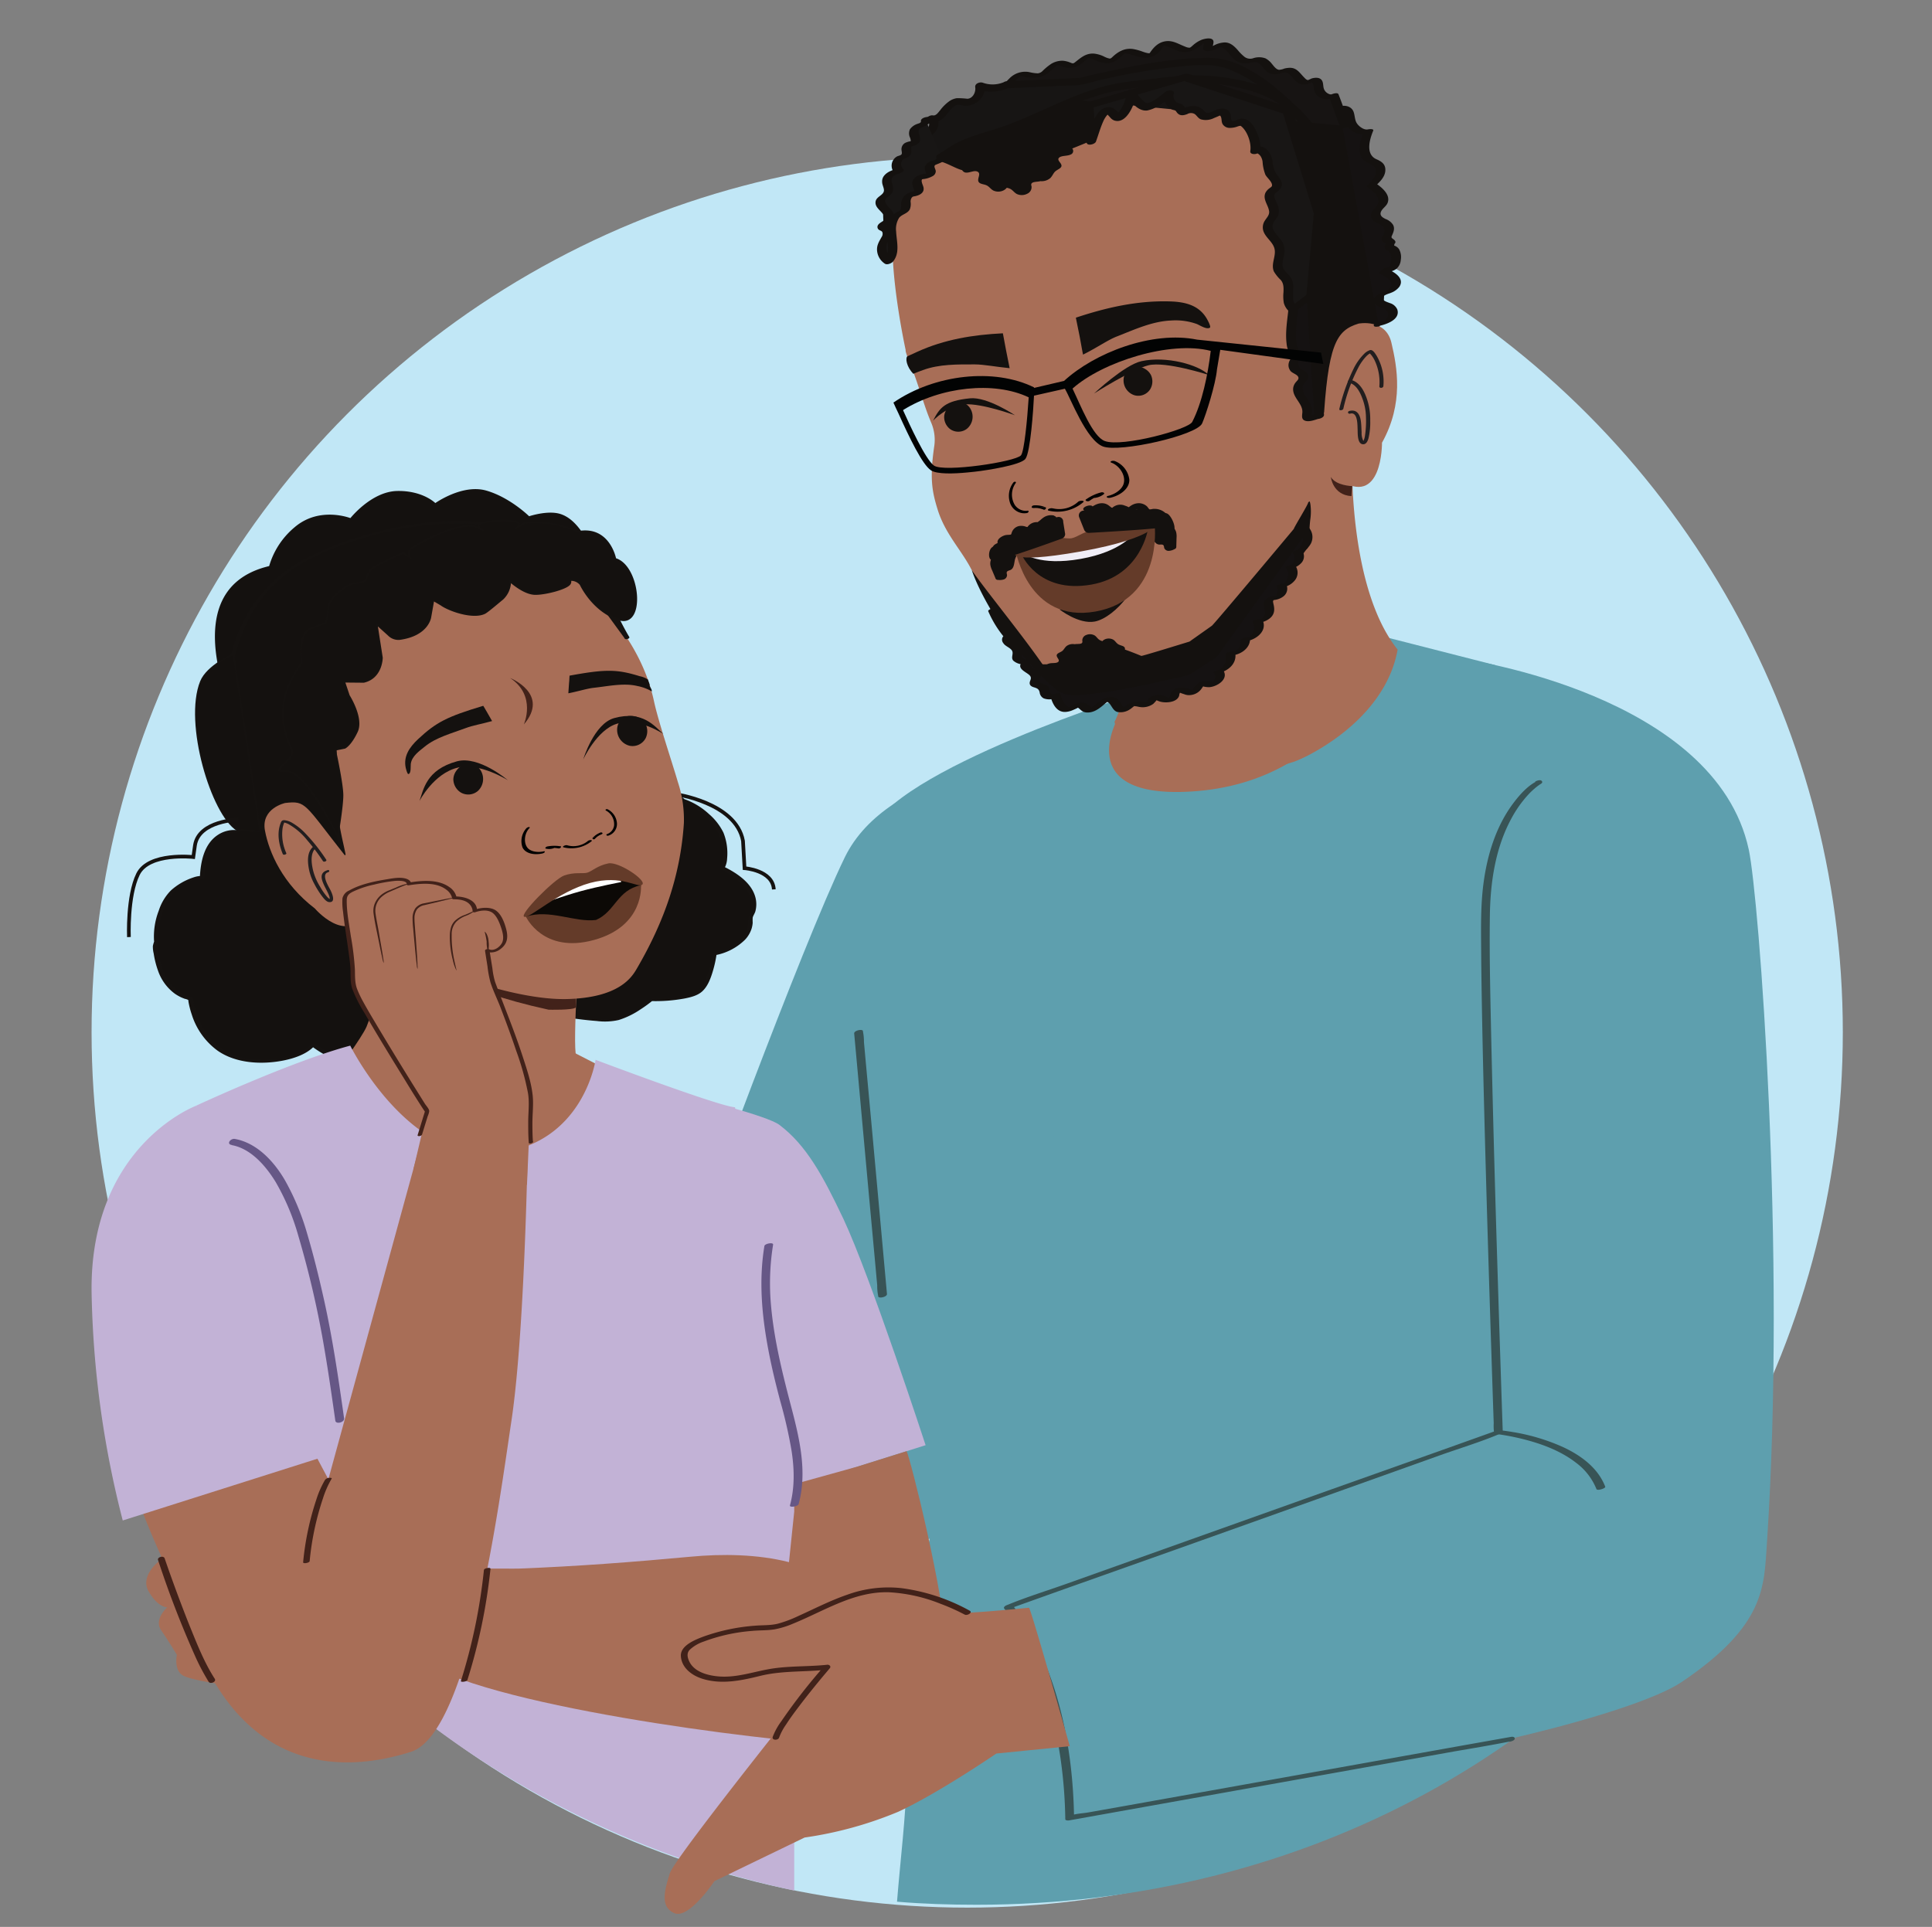 <svg xmlns="http://www.w3.org/2000/svg" viewBox="0 0 637.33 635.77"><rect x="0" y="0" width="637.33" height="635.77" fill="#808080" stroke="none"/><defs><style>.cls-1{fill:#c1e7f6;}.cls-2,.cls-6,.cls-9{fill:#14110f;}.cls-3{fill:#151210;}.cls-4{fill:#a86e57;}.cls-5{fill:none;stroke-width:1.22px;}.cls-5,.cls-6,.cls-9{stroke:#151210;}.cls-11,.cls-5,.cls-6,.cls-9{stroke-miterlimit:10;}.cls-6{stroke-width:0.53px;}.cls-7{fill:#42221a;}.cls-8{fill:#221e1f;}.cls-9{stroke-width:0.52px;}.cls-10{fill:#5e9fae;}.cls-11{fill:#852;stroke:#852;stroke-width:1.17px;}.cls-12{fill:#745145;}.cls-13{fill:#c2b2d6;}.cls-14{fill:#263238;}.cls-15{fill:#385456;}.cls-16{fill:#151212;}.cls-17{fill:#171413;}.cls-18{fill:#171514;}.cls-19{fill:#181615;}.cls-20{fill:#020303;}.cls-21{fill:#643b29;}.cls-22{fill:#f0edf6;}.cls-23{fill:#0c0906;}.cls-24{fill:#fff;}.cls-25{fill:#665786;}</style></defs><g id="Layer_1" data-name="Layer 1"><circle class="cls-1" cx="319.06" cy="340.56" r="288.85"/><path class="cls-2" d="M51.56,310.66l-.4,1.48c1,9.31,4.37,15.49,11.7,17.45,0,.09,2,18.44,19.62,20.25,15.34,1.57,20.85-5.14,20.85-5.14s6.41,4.77,10.21,4.43c8.55-.79,14.11-11.65,12.34-18.5s-3.52-16.9-3.52-16.9-.7-7.36-3.12-12.48S108,291.34,108,291.34s3.18-9.82-1.07-11.72-13.86-2.7-13.86-2.7S86.54,269.45,78,274.3c0,0-7.17-1.28-10.12,7.71a27.88,27.88,0,0,0-1.22,7.4s-3.52-.54-9.56,4.35C54.5,295.87,50.83,303.59,51.56,310.66Z"/><path class="cls-3" d="M50.81,310.76a9.62,9.62,0,0,0-.38,1.37,9.4,9.4,0,0,0,.27,2.47,29.81,29.81,0,0,0,1.43,5.67,15.74,15.74,0,0,0,5.57,7.61,14.32,14.32,0,0,0,2.12,1.21c.37.16.73.31,1.11.45a4.65,4.65,0,0,1,1.16.38s-.08-.17,0,.05a1.55,1.55,0,0,1,.07.48,26.77,26.77,0,0,0,1.08,4.23,23.4,23.4,0,0,0,8.57,12c6,4.18,14.39,4.62,21.42,3.28,3.7-.71,8.26-2.17,10.78-5.2l-1.41.28c2.87,2.13,6.75,4.71,10.47,4.57,5-.19,9.26-3.88,11.57-8.07a17.6,17.6,0,0,0,2.24-7.08c.22-2.55-.52-4.87-1.08-7.32-1-4.47-2-9-2.71-13.55-.64-4.35-1.22-8.93-3.31-12.88s-6.49-6.92-10.31-9.19a2.72,2.72,0,0,0-.68-.39c-.39-.07.09-.14,0,.13a10.34,10.34,0,0,0,.35-1.24,22.67,22.67,0,0,0,.78-5.62c0-1.71-.3-3.75-1.83-4.8-1.83-1.26-4.61-1.61-6.74-2s-4.42-.7-6.64-.94a6.55,6.55,0,0,0-1.32-.12c.42-.05.43.29.23-.05a2.28,2.28,0,0,0-.5-.48,13.19,13.19,0,0,0-11.48-3.47,14.77,14.77,0,0,0-4.11,1.58l.93-.18a9.65,9.65,0,0,0-6.53,1.49c-4.64,3-5.77,9-6,14.12l1.22-.51a7.85,7.85,0,0,0-3.19.41,20.92,20.92,0,0,0-7.6,4.36,16.79,16.79,0,0,0-4,6.69,23.59,23.59,0,0,0-1.51,10.42c0,.49,1.57.17,1.51-.41a22.79,22.79,0,0,1,1.2-9.3,18.5,18.5,0,0,1,3.57-6.69,17.46,17.46,0,0,1,6.58-4.15,7.85,7.85,0,0,1,2-.48c.14,0,.83,0,.55,0,.3,0,1.2-.06,1.22-.51.26-5.2,1.55-12.74,7.46-14.38a10,10,0,0,1,2.64-.22c1.3,0,2.53-1,3.81-1.34a9.87,9.87,0,0,1,4.49,0,13.18,13.18,0,0,1,5.56,2.91c.68.58.94,1,1.85,1.13q3.13.3,6.26.82c1.34.23,2.68.5,4,.84a9.2,9.2,0,0,1,3.45,1.3c1.8,1.46,1.56,4.53,1.3,6.56a25.27,25.27,0,0,1-1,4.53c0,.12.06.22.16.27,3.87,2.12,8.07,5,10.49,8.73,2.58,4,3,9.18,3.74,13.76.88,5.59,2.14,11.14,3.47,16.63s-1.48,11.9-5.74,15.4A11.07,11.07,0,0,1,115,348.5a7.7,7.7,0,0,1-4.86-.61A29,29,0,0,1,104,344.4a1.16,1.16,0,0,0-1.41.28,13.07,13.07,0,0,1-1,.9,15.17,15.17,0,0,1-3.38,2c-4.8,2.13-10.33,2.37-15.48,1.82a20.27,20.27,0,0,1-12.53-5.9A24.06,24.06,0,0,1,65,334.77a22.8,22.8,0,0,1-1.34-5.38c0-.13-.21-.19-.3-.21a13.86,13.86,0,0,1-8.81-7.32,24.37,24.37,0,0,1-2-5.88,21.62,21.62,0,0,1-.58-3.66,6.27,6.27,0,0,1,.36-1.75C52.47,310,51,310.24,50.81,310.76Z"/><path class="cls-4" d="M131.78,339.36l-21.37,15.07s59,74.58,89.34-1.8l-39-20Z"/><path class="cls-2" d="M225,263.88l-1.19-1c-8.91-2.88-15.94-2.28-20.69,3.63-.09,0-11.77-4-20.58,11.48-7.65,13.39-3.74,21.14-3.74,21.14s-7,3.92-8.19,7.54c-2.75,8.14-.53,22.79,6.45,23.95s8,4.3,8,4.3,10.75,1.87,16.41,1.72,13.42-6.77,13.42-6.77,12.63.31,16.09-2.81,4.67-12.23,4.67-12.23,12.9-2.32,11.92-12.09c0,0,4.07-6-2.95-12.37a27.52,27.52,0,0,0-6.27-4.11s1.92-3-.11-10.51C237.31,272.55,231.74,266.07,225,263.88Z"/><path class="cls-3" d="M225.69,263.59a9,9,0,0,0-1.24-1,14.63,14.63,0,0,0-3.78-1.06,24.84,24.84,0,0,0-7.34-.64,15.44,15.44,0,0,0-10.94,5.64l1.32-.35c-4.18-1.39-9.25-.11-12.89,2.08-4.33,2.6-7.42,6.73-9.76,11.13a31.19,31.19,0,0,0-4,13.94,13.5,13.5,0,0,0,1,6l.3-.39a27.6,27.6,0,0,0-6.73,5.13c-2.4,2.62-2.79,6.39-2.88,9.81a27.25,27.25,0,0,0,1.93,11.44c1.15,2.65,3,5.07,5.94,5.67,2.23.45,4.57,1,6.36,2.49a3.93,3.93,0,0,1,1.31,1.63c0,.12.18.16.29.18,4.06.7,8.16,1.27,12.26,1.58a20.7,20.7,0,0,0,7.28-.33,27.52,27.52,0,0,0,7.26-3.56,41.68,41.68,0,0,0,4.1-3l-.91.31a52.54,52.54,0,0,0,11.34-.86c2-.4,4.22-.94,5.75-2.34,1.86-1.7,2.81-4.37,3.51-6.72a38.71,38.71,0,0,0,1.23-5.63l-.88.49A18.88,18.88,0,0,0,245.82,310a9.56,9.56,0,0,0,2.1-3.55,8.76,8.76,0,0,0,.38-2,16.32,16.32,0,0,1,0-1.68c.17-.7.69-1.38.89-2.11a9,9,0,0,0,.09-4.23c-1.12-5-6-8.24-10.33-10.41l.09.34a7.21,7.21,0,0,0,.82-3.12,18.28,18.28,0,0,0-1.21-8.51,19.22,19.22,0,0,0-4.74-6.11,23.41,23.41,0,0,0-8.28-5c-.42-.14-1.8.5-1.23.69a22.73,22.73,0,0,1,8.08,4.9,18.66,18.66,0,0,1,4.64,5.95,17.89,17.89,0,0,1,1.22,8.32,7.88,7.88,0,0,1-.71,2.91c-.09.15-.07.26.09.34,5.85,2.95,12.7,8.64,9.29,15.86a7.88,7.88,0,0,0-.23,2.5,8.48,8.48,0,0,1-1.38,3.79,13,13,0,0,1-5.71,4.41,21.64,21.64,0,0,1-2.83,1l-.91.22c-.31.08,0,0-.2.05s-.84.17-.88.48a31.72,31.72,0,0,1-2.45,8.94,7.18,7.18,0,0,1-3.46,3.94,20.24,20.24,0,0,1-5.71,1.29c-1.86.22-3.73.33-5.61.37-.81,0-1.66-.07-2.46,0s-1.59.86-2.3,1.4a40.79,40.79,0,0,1-5.23,3.41,14,14,0,0,1-6.56,2,61.91,61.91,0,0,1-6.93-.49c-2.12-.24-4.24-.54-6.35-.86l-1.73-.28a3.85,3.85,0,0,0-.47-.08c-.25,0,.22.31.17.09a4.25,4.25,0,0,0-1.54-1.85,13.68,13.68,0,0,0-5.8-2.39,7,7,0,0,1-4.62-2.66,15.45,15.45,0,0,1-2.48-5.23,28.3,28.3,0,0,1-.26-14.92c1-3.83,4.9-6.4,8.2-8.27.09-.05.38-.24.3-.39a11.34,11.34,0,0,1-.92-3.94,25.72,25.72,0,0,1,1.94-11.45c2.92-7.55,8.75-16.37,17.64-17.06a11.68,11.68,0,0,1,4.28.37,1.34,1.34,0,0,0,1.32-.35,12.91,12.91,0,0,1,9.92-4.89,24.21,24.21,0,0,1,6,.66,13.82,13.82,0,0,1,3.44,1,9.4,9.4,0,0,1,1.1.9C224.65,264.48,226.05,263.88,225.69,263.59Z"/><path class="cls-5" d="M222.59,262s20.17,2.71,22.51,15.45l.51,9s9.3.65,9.66,7"/><path class="cls-4" d="M115.16,291.07s14,28.23,5.77,47.65c-1.56,3.69-10.52,15.71-10.52,15.71l23.45,10.75c28.16,9.67,24,3.54,49.44-12l7.46-1.49s.73,1.63-.65-2.89,1.28-39.94,1.28-39.94"/><path class="cls-6" d="M84.89,251.91S51.43,195.76,89,187a25.9,25.9,0,0,1,8.35-12.83c8.17-7,18.33-2.91,18.33-2.91s6.93-8.87,15.42-9,12.48,4.06,12.48,4.06,8.94-6.44,16.76-4.2,14.14,8.51,14.14,8.51,5.88-2,10-.88c9.83,2.71,14.31,22.7,16.73,29.63,0,0-11.65-22.78-19.85-22.31S105.6,206,105.6,206l-9.47,66.5Z"/><path class="cls-7" d="M143.92,318.46s5.63,7.84,37.05,14.68c0,0,8.06.22,9-.74l.12-7.39Z"/><path class="cls-4" d="M125.05,309.16c15,10.58,44.55,20.91,62,20.47,17.09-.43,21.33-7.11,23-10,9.41-16.1,14.44-31.39,15.55-48a39.42,39.42,0,0,0-2-13.65c-2-6.86-6.43-19.92-7.86-26.61-3.66-17-14.55-30-27.17-42.07-26.31-25.21-67.07-15.91-82.39-3.76-17.91,14.2-22.51,35.72-19,56.67a57.32,57.32,0,0,0,6.32,18.42,61.78,61.78,0,0,1,9.79,8.51"/><path class="cls-2" d="M186.52,182.6s6.77,9.23,20.35,27.85c-3.68-6.07-7.11-15.67-14.79-23.56-26.82-27.54-83.81-9.88-99,2.92-17.73,15-20.41,37.39-16.52,60,1.58,9.17,2.53,15,7,21.92.15.07,2.12,1.36,2.12,1.36s19-.7,27.59,9l-2-9.68s-.83-6-1-29.21c0,0-.41-3.6,2.59-19s8.53-20.93,8.53-20.93,28.54-11.68,35.62-13.25S186.52,182.6,186.52,182.6Z"/><path class="cls-3" d="M185.81,182.9q6.15,8.39,12.28,16.79l8.07,11.06c.29.4,1.73-.06,1.42-.59-2.51-4.18-4.45-8.66-6.89-12.87a51.62,51.62,0,0,0-9.85-12.57,48.93,48.93,0,0,0-21.17-10.79c-16.2-4-33.75-1.88-49.58,2.75a103,103,0,0,0-19.67,7.83,47.2,47.2,0,0,0-16.17,14c-12.54,17.3-11.24,39.95-6.9,59.8,1,4.6,2.51,9.43,5.25,13.33a5.13,5.13,0,0,0,1.53,1.18,3.32,3.32,0,0,0,1.23.65,11,11,0,0,0,1.52,0c7.07.11,14.64,1.33,20.81,4.94a20.18,20.18,0,0,1,4.83,3.9c.29.33,1.58,0,1.47-.5-.66-3.25-1.49-6.5-2-9.78a77,77,0,0,1-.52-7.89c-.32-7.11-.34-14.23-.49-21.34a67.66,67.66,0,0,1,1.42-12.36c1.38-8.15,3-16.58,7.19-23.81a26.66,26.66,0,0,1,1.5-2.3c.18-.23.82-.78.86-1.06,0,.06-.55.25,0,.07s1.07-.44,1.6-.65c10.24-4.15,20.52-8.52,31.09-11.75,4.91-1.5,10-2.46,15-3.71q8-2,16-4l.93-.24c.91-.23.72-1-.2-.74q-14.86,3.79-29.77,7.37a124,124,0,0,0-14.93,5.11q-8.34,3.16-16.61,6.51c-1.29.52-2.62,1-3.89,1.57a4.16,4.16,0,0,0-1.45,1.44c-3.82,5.07-5.85,11.58-7.22,17.69-1,4.53-1.79,9.15-2.43,13.75a60.74,60.74,0,0,0-.64,6.31c-.2,5.84.11,11.74.29,17.58.13,4.06.25,8.13.64,12.17a85.19,85.19,0,0,0,1.65,8.51l.4,2,1.48-.5c-5.2-5.76-13.43-7.91-20.88-8.73a39.08,39.08,0,0,0-6.75-.37,1.46,1.46,0,0,1-.36,0c.57.11,0-.16-.22-.28l-1.07-.7a6.22,6.22,0,0,1-1.75-2.47,36.18,36.18,0,0,1-1.63-3.38c-1.91-4.56-2.77-9.45-3.61-14.29a117.57,117.57,0,0,1-1.83-15.76c-.38-10,1-20.27,5.24-29.41a45.6,45.6,0,0,1,16.33-19.1,82.4,82.4,0,0,1,17.4-8.08c15.25-5.3,32.21-8,48.28-5.55a52.68,52.68,0,0,1,22.38,8.54c8.28,5.84,13.26,14.36,17.78,23.21.92,1.82,1.86,3.63,2.91,5.38l1.42-.59q-9.66-13.24-19.34-26.48l-1-1.38C186.93,181.9,185.45,182.41,185.81,182.9Z"/><path class="cls-4" d="M120.77,301.12c-6.55,10.81-16.89-1.36-16.89-1.36C93.29,291.66,88.75,281.34,87.4,274s6.67-9.06,6.67-9.06c7-.81,6.2.21,19.83,17.46"/><path class="cls-8" d="M107.63,283.67a58.69,58.69,0,0,0-6.87-8.67,19.47,19.47,0,0,0-4.47-3.56,6.17,6.17,0,0,0-2.39-.81,3,3,0,0,0-.42,0c-.65.09-.8.68-1,1.22-1.15,3.23-.48,6.86.81,9.94.19.46,1.34.12,1.16-.31a15,15,0,0,1-1.29-7.7,7.46,7.46,0,0,1,.79-2.74l-.61.33c.12,0,.06,0,0,0l.33,0a6.41,6.41,0,0,1,1.44.51,21.36,21.36,0,0,1,6.17,5.27,67.49,67.49,0,0,1,5.28,7c.25.37,1.37,0,1.07-.48Z"/><path class="cls-8" d="M108,287.13c-4.55,1.33.45,6.62.76,9.17,0,.15,0,.3,0,.44s-.06.18-.06.19.33,0,.35-.06a10.27,10.27,0,0,1-1-.81,19.9,19.9,0,0,1-2.44-3.47,18.69,18.69,0,0,1-2.35-5.48c-.53-2.3-1-5.58.94-7.36.52-.47-.61-.6-1-.29-1.82,1.66-1.76,4.43-1.4,6.67a16.81,16.81,0,0,0,1.9,5.53,28.39,28.39,0,0,0,2.8,4.39c.51.62,1.22,1.52,2.09,1.59,2.29.18.94-2.89.48-3.83-.59-1.2-3.24-5.27-.89-6,.7-.2.52-.92-.19-.71Z"/><path class="cls-2" d="M155.61,252c-2.22-.47-4.25,1-5.21,2.5a5,5,0,0,0-.85,2.71,5.25,5.25,0,0,0,2.46,4.27,4.88,4.88,0,0,0,5.66-.53,5.4,5.4,0,0,0,.9-6.75,4.83,4.83,0,0,0-3-2.2"/><path class="cls-2" d="M167.53,257.43s-9.57-8.22-16.82-6.23c-10.2,2.8-11,9.39-12.34,13.09,0,0,4.63-9.06,12.57-11C158.14,251.47,167.53,257.43,167.53,257.43Z"/><path class="cls-2" d="M205,237.34c1.66-1.54,4.18-1.3,5.76-.52a5.16,5.16,0,0,1,2.11,1.89,5.27,5.27,0,0,1,.07,4.94,4.89,4.89,0,0,1-5.14,2.43,5.4,5.4,0,0,1-4.22-5.35,4.78,4.78,0,0,1,1.42-3.39"/><path class="cls-2" d="M192.39,250.58s3.53-11.81,10.24-13.66c9.44-2.59,13.3,2.73,16.2,5.25,0,0-8.12-5.56-15.37-3.36C196.89,240.81,192.39,250.58,192.39,250.58Z"/><path class="cls-2" d="M214.3,225.79s-.57-1.53-.56-1.58A7.44,7.44,0,0,0,211,223.1c-7.48-2.33-11.34-2.34-23.13-.17v.26c-.11,1.49,0,.66-.15,2.15-.08,1.14-.16,2.28-.23,3.41,3.56-.71,6.14-1.57,8.42-1.82,4.54-.49,9.76-1.66,14.23-.61a15.4,15.4,0,0,1,4.88,1.8C215.05,227.12,214.2,226.78,214.3,225.79Z"/><path class="cls-2" d="M159.53,233.05c.75,1.29.33.57,1.09,1.86l1.71,3c-3.63,1-6.41,1.45-8.65,2.3-4.45,1.68-9.83,3.07-13.54,6.11-1.77,1.45-4.27,3.13-4.63,5.7-.1.7.18,3.26-.8,3.37-.4,0-.81-1.85-.86-2-.82-3.82,1.15-6.77,4.06-9.51,6-5.6,9.54-7.41,21.49-11"/><path d="M193.85,277.55a7.54,7.54,0,0,1-6.8,1.33c-.5-.15-1.84.47-1.15.69a10.65,10.65,0,0,0,9.23-2c.2-.19.11-.36-.22-.39a1.66,1.66,0,0,0-1.06.34"/><path d="M184.93,279.24a12.23,12.23,0,0,0-4.39.05,1,1,0,0,0-.58.36c-.09.14-.08.3.1.34a4.55,4.55,0,0,0,2.4-.07c.24-.07.55-.21.63-.46s-.19-.29-.38-.23a3.76,3.76,0,0,1-1.94,0l-.48.7a11,11,0,0,1,3.93,0,.87.87,0,0,0,.73-.28c.13-.13.24-.38,0-.43"/><path d="M179.32,280.9c-1.68.4-3.83.18-5-.86-1.74-1.58-1.41-5.08.36-6.84.19-.19,0-.33-.22-.32a1.44,1.44,0,0,0-.84.42,6.35,6.35,0,0,0-1.29,6.22c.69,1.59,2.58,2.34,4.71,2.3a8.9,8.9,0,0,0,1.91-.23c.25-.06.69-.25.76-.49s-.18-.26-.42-.2"/><path d="M196.68,275.9a.23.23,0,0,1,.13-.37,2,2,0,0,0,1.18-.77l.59.43a5.92,5.92,0,0,0-2.37,1.62.5.5,0,0,1-.56.06c-.13-.07-.3-.25-.17-.4"/><path d="M195.48,276.47a6.84,6.84,0,0,1,2.66-1.8.61.61,0,0,1,.5.08.25.25,0,0,1,.08.35"/><path d="M200.21,275.22a3.53,3.53,0,0,0,2.36-2.79,5.09,5.09,0,0,0-2.69-5,.21.21,0,0,1,0-.38.67.67,0,0,1,.63,0,5.61,5.61,0,0,1,2.95,4.09,4,4,0,0,1-1.63,4,3.93,3.93,0,0,1-1.14.57.6.6,0,0,1-.61-.12c-.13-.18,0-.31.15-.35"/><path class="cls-9" d="M190.76,175.48c-3.84-1.8-10.92-3.71-17-3a6,6,0,0,0-.74.11l-3,1.8-.11.07.12-.08c.53-.36,1.67-1.23,1-1.86a2.78,2.78,0,0,0-1.43-.54,27.05,27.05,0,0,0-4.59-.19v0l-.51,0-.52,0v0a27,27,0,0,0-4.54.71,2.76,2.76,0,0,0-1.36.7c-.57.7.66,1.44,1.24,1.73l.12.06-.12-.05-3.22-1.45a6.15,6.15,0,0,0-.75,0c-7.55,0-19,6.8-20,7.79s-.2,2.46-.14,2.57l-2.2-1.47s-8.82,4-10.3,5.24-2,3.91-2,3.91-2.7,1.16-3.7.9-6,2.69-7.92,5.85c-1.24,2-.65,3.84-1.22,5.59h0c-.33,1-.51,1.63-.51,1.63l-5.19,2.07c-4.13,2.29-2.57,11-2.57,11-7.76,10.72-7.68,19.47-3.4,28.66,1.65,3.54-8.48,7.78-1.86,7.26s17,21.42,17,21.42S113,266.22,113,262.4s-2.45-15-2.45-15l3.21-.65s1.92-.91,4-5.36-2.66-11.88-2.66-11.88l-1.53-4.57L120,225c6-1.4,6-8,6-8L124.29,206l3.87,3.49a4.55,4.55,0,0,0,3.62,1.38c9.42-1.26,10.2-7.21,10.2-7.21l1-5.62,2.49,1.46c2.65,1.94,10.59,4.7,14.45,2.78,1-.51,5.18-4.13,5.86-4.64a8.11,8.11,0,0,0,2.55-5.75c2.43,2.06,5.61,4.16,8.38,4.12,3.36,0,10.51-1.85,11.32-3.46.54-1.07-.53-1.14.7-1.16a4,4,0,0,1,2.77,1.45s4,8.81,12.68,11.56,6.87-17.62-1.18-20C203,184.42,201,173.64,190.76,175.48Z"/><path class="cls-6" d="M77,215.88s-8.6,3.73-10.73,9c-5.48,13.62,3.64,43.83,12,49l7.57.41Z"/><path class="cls-5" d="M78.6,270.44s-13,.28-14.28,8.45l-.55,3.88s-14.67-1.63-18.24,5.65-3,20.76-3,20.76"/><path class="cls-10" d="M322.14,628.46c107.7,0,202-51.65,254.15-137.43-10.72-21.11-19.3-42.29-19.3-42.29L493.33,219.47l-41.27-10.54s-14.6,37-59,43c0,0-9.41,4.1-9.44,4.09-35.4-6-6.5-22.1-4.88-25.7l-57.2,27.29L279.77,365.49c-5,9.75-.9,68.24,12.64,90.5L312,477.6l-9.31,52.28s-16.14,20.57-10.88,38.19c11.7-1.5,6.24,32.4,4.1,59.38C304.53,628.19,313.36,628.46,322.14,628.46Z"/><path class="cls-10" d="M342.07,250.19s-49.1,3.37-63.38,32.66-50.32,127.67-50.32,127.67l-72.92-2.14-87,.63s75.1,60.63,107.92,77.55c36.63,21.9,92.16,36.2,111.76,29.66,16.26-5.43,44.19-19.73,54.08-56.21l7.91-28Z"/><path class="cls-11" d="M226.84,394.17s13.63,14.2,22.46,26.47C249.3,420.64,236.67,396.77,226.84,394.17Z"/><line class="cls-11" x1="473.26" y1="411.52" x2="471.78" y2="410.86"/><path class="cls-10" d="M376.5,228.24s-83.05,25.9-89.64,47.09c-10,32.18-9.45,102.08-9.45,102.08l29.94-2Z"/><path class="cls-12" d="M582.63,392.44l.23,0-.22-.12A.12.12,0,0,0,582.63,392.44Z"/><path class="cls-12" d="M583.33,392.49l.31,0A.21.21,0,0,0,583.33,392.49Z"/><path class="cls-13" d="M262,623.78V524.52a185.44,185.44,0,0,0,6.91-38.06c1.7-24.33-15.56-47.8-15.56-47.8l-10.88-73.32c-5.38-.32-46-15.66-46-15.66s-4,28-33,30.85S115.54,345,115.54,345c-19.29,5.13-50.78,19.79-50.78,19.79l10,63.27.12,71.78A307.69,307.69,0,0,0,262,623.78Z"/><g id="freepik--character-3--inject-2"><path class="cls-14" d="M244.43,428.88a46.52,46.52,0,0,1-5.33-32c.6,0,.26,7.34,1.76,16.16S245,428.65,244.43,428.88Z"/></g><g id="freepik--Character--inject-2"><path class="cls-13" d="M278.27,402.26c-6.88-14.53-12.32-24.41-21.11-31.08-4.13-3.16-28.7-9.08-28.7-9.08l3.11,68.53,13.2,65.3,60.57-19.1S287.23,421.38,278.27,402.26Z"/><path class="cls-4" d="M127.14,514.44s-33.29-17-41.1-19S53.51,499,53.23,505a78.74,78.74,0,0,0,0,9.47S45.94,519.56,49,525s6.17,5.34,6.17,5.34-4.5,3.91-2,7.56S58.35,546,58.35,546s-1.08,4.76,1.84,6.72,22.83,5.06,37.13,4.21,21.32-2.8,21.32-2.8Z"/><path class="cls-4" d="M299.08,478.8c1.35,2.94,12.47,46.94,13.27,66.29.82,19.87-8.58,31-28.79,30.86s-112.11-11-141-25.89l-11.37-3.32,8.43-28.2c.42-1.42,29.49-.88,31.64-1,18.91-.73,37.65-2.15,56.48-3.91,10.55-1,22.18-.84,32.53,1.79L262,498.74v-9.05L282.48,484Z"/><path class="cls-4" d="M140.45,370.81,108.32,488.07,99.7,471.88l-54.58,22A297,297,0,0,0,59.23,526c16.36,63.59,57.09,58.11,76.33,52s29-81.52,33.15-109.19c4.81-32,5.58-100.95,5.58-100.95Z"/><path class="cls-4" d="M173.84,390.92s.85-19.84,1.23-27.7-12.31-38.69-12.59-39.39-1.76-10.42-1.76-10.42,2.8,1.44,5.46-2.28c1.54-2.18-1-9.1-3.29-10.57s-6.23-.14-6.23-.14,0-4.47-6.76-4.33c0,0-1-6.91-15-4.61,0,0,.14-1.76-4.06-1.49s-16.24,2.85-17,5.69,2.57,19.7,2.57,24.49.14,5.14,2.17,9.33,18.47,31.06,22.37,36.93l-4.57,19.38"/><path class="cls-7" d="M159.86,307.38a2.12,2.12,0,0,1,.68.8,6.19,6.19,0,0,1,.64,2.46,9.32,9.32,0,0,1-.17,3.45,10,10,0,0,1-.47-3.39A22.22,22.22,0,0,0,159.86,307.38Z"/><path class="cls-7" d="M156.69,300.45a10.6,10.6,0,0,1-3.09,1.74,9.24,9.24,0,0,0-3.14,2,6,6,0,0,0-1.46,4.14,36.06,36.06,0,0,0,.84,8.41c.43,2.13.83,3.42.73,3.46a13.15,13.15,0,0,1-1.17-3.36,29.78,29.78,0,0,1-1-8.55,9.4,9.4,0,0,1,.42-2.46,5.23,5.23,0,0,1,1.23-2,9.09,9.09,0,0,1,3.4-2C155.47,301,156.64,300.36,156.69,300.45Z"/><path class="cls-7" d="M149.89,296.14a4.79,4.79,0,0,1-1.23.4l-3.5.87L140,298.64a4.14,4.14,0,0,0-2.46,1.41,5.17,5.17,0,0,0-.81,3c0,1.12.12,2.24.19,3.34s.16,2.13.25,3.14c.13,1.95.26,3.69.37,5.3s.16,2.75.18,3.6a4.79,4.79,0,0,1,0,1.31,5.22,5.22,0,0,1-.23-1.3c-.11-.84-.25-2.06-.4-3.57s-.32-3.35-.5-5.29c-.09-1-.19-2.06-.28-3.14a30.73,30.73,0,0,1-.21-3.4,5.69,5.69,0,0,1,.95-3.39,4.63,4.63,0,0,1,2.85-1.61L145.1,297c1.49-.3,2.7-.53,3.53-.67A5.41,5.41,0,0,1,149.89,296.14Z"/><path class="cls-7" d="M135.42,291.43a10.63,10.63,0,0,1-1.23.45c-.8.28-1.94.74-3.33,1.34l-2.28,1a9.3,9.3,0,0,0-2.38,1.43,6.15,6.15,0,0,0-2.35,5.5c.29,2.25.79,4.46,1.12,6.44s.64,3.69.91,5.27.45,2.73.57,3.57a4.92,4.92,0,0,1,.12,1.33,5.29,5.29,0,0,1-.37-1.23c-.19-.83-.45-2-.76-3.54s-.66-3.31-1.06-5.24-.86-4.13-1.17-6.49a6.46,6.46,0,0,1,.56-3.47,7.46,7.46,0,0,1,2-2.55,9.64,9.64,0,0,1,2.55-1.46l2.31-.94A15.26,15.26,0,0,1,135.42,291.43Z"/><path class="cls-13" d="M64.76,364.81s-35.07,13-34.55,61.36a323,323,0,0,0,10.28,75.5l66-20.94L83.71,408.24C83.71,406.93,64.76,364.81,64.76,364.81Z"/></g><path class="cls-7" d="M175.8,376.61c-.14-2-.17-4-.17-6,0-3,.4-6.1.1-9.09-.47-4.49-2-8.94-3.39-13.2-2.68-8.23-6-16.19-9-24.28a24.7,24.7,0,0,1-.91-4.59c-.33-2-.65-4.07-1-6.1l-1.3.57a5.07,5.07,0,0,0,5.07-.87c2.31-1.78,2.46-4,1.74-6.65-.57-2.14-1.68-5.13-3.77-6.24-1.94-1-4.62-.68-6.64,0l.84.32c0-3.64-4.31-4.72-7.21-4.7l.45.25a5.58,5.58,0,0,0-2.45-3.39c-3.7-2.59-9-2.12-13.21-1.46l.64.36c0-.92-1-1.44-1.71-1.65-1.92-.54-4.11-.14-6,.18-4.23.69-8.9,1.6-12.68,3.74a3.69,3.69,0,0,0-2.23,2.59,20.72,20.72,0,0,0,.2,4.45c.49,4.57,1.26,9.11,1.88,13.67.24,1.78.5,3.58.57,5.37.09,2.16-.11,4.33.61,6.41a46.38,46.38,0,0,0,4.05,8c4.32,7.45,8.83,14.79,13.35,22.11,2,3.3,4.07,6.61,6.19,9.86.37.56.38.31.18,1l-.85,2.75-1.38,4.49c-.17.56,1.29.37,1.45-.16l1.09-3.54.78-2.51a6.58,6.58,0,0,0,.51-1.67c0-.73-1-1.79-1.41-2.42q-1.26-2-2.5-4-6.73-10.77-13.24-21.68c-1.56-2.63-3.15-5.26-4.61-7.94a36.18,36.18,0,0,1-2-4.17c-.81-2.09-.71-4.25-.76-6.45a92.66,92.66,0,0,0-1.33-11c-.57-3.89-1.39-7.91-1.37-11.85,0-1.54.58-2.18,2-2.9a30.84,30.84,0,0,1,7-2.35,51.47,51.47,0,0,1,6.65-1.2c.92-.09,4.22-.29,4.16,1.07,0,.33.38.4.63.36,3.91-.62,9-1.14,12.37,1.41a4.93,4.93,0,0,1,2,2.95c0,.18.31.25.45.25,2,0,4.3.29,5.57,2a4,4,0,0,1,.64,1.38c0,.14.1.72.09.56,0,.4.55.42.84.32,1.61-.54,3.72-.86,5.28-.05s2.53,3.09,3.1,4.71,1.26,3.86.45,5.46c-.7,1.37-2.71,2.88-4.3,2.1-.37-.18-1.39,0-1.3.56.26,1.69.53,3.38.8,5.07a35.84,35.84,0,0,0,1,5.36c.82,2.53,2,5,3,7.47,1.91,4.95,3.76,9.93,5.46,15a89.51,89.51,0,0,1,3.9,14c.52,3.11.09,6.3.08,9.45,0,2.3,0,4.62.18,6.93,0,.52,1.49.21,1.45-.39Z"/><path class="cls-7" d="M107.24,488.25a31.45,31.45,0,0,0-2.86,6.44A93,93,0,0,0,100,515.44c-.07.63,2.09.22,2.15-.35a92.43,92.43,0,0,1,4.4-20.75,31.73,31.73,0,0,1,2.85-6.45c.24-.36-.78-.29-.89-.28a1.82,1.82,0,0,0-1.26.64Z"/><path class="cls-15" d="M281.78,341l.79,8.61,1.88,20.68,2.28,25,2,21.67.65,7.15a16.19,16.19,0,0,0,.31,3.42.86.86,0,0,1,0,.16c.08.86,3,.26,2.9-.77l-.78-8.61-1.88-20.68-2.28-25-2-21.66-.65-7.16a16.25,16.25,0,0,0-.32-3.42.81.81,0,0,1,0-.16c-.08-.85-3-.25-2.9.78Z"/><path class="cls-4" d="M372.22,246.57A37.44,37.44,0,0,0,382.81,254a38.91,38.91,0,0,0,15.61,2.83l6-.27a50.4,50.4,0,0,0,12.49-2.17l10.05-3.09a48.58,48.58,0,0,0,5.37-2.48c14.14-7.65,26.07-19.56,28.72-34.49-16.68-20.82-15-64.65-15-64.65l-87.31,39.07s3.61,38.29,8.91,37.86c5.65-.46.4,11.06,0,11.52C368.57,242.07,369.34,243.85,372.22,246.57Z"/><path class="cls-4" d="M390.92,219.22,361,223.29l-15.45-.79c-1.51.29-10.72-13.82-12.09-15.57-4.23-5.45-9.77-12.58-12.87-18.76-3.32-6.62-8.79-11.91-11.31-20.14-1.85-6-2.63-10.33-1.07-20.94a14.5,14.5,0,0,0-1.13-7.88c-2.35-5.53-4-12.2-7-19.65-.23-.59-1.46-3.4-1.33-4.11,0,0-7-32-3.19-44.55s11.58-19.36,19.68-23,33.41-6.53,33.41-6.53L381.4,26.46l32.93,13.27,21.18,33.11,5.11,41.83,2.05,37.8"/><path class="cls-2" d="M432,114.07c.39,3.24-.84,19.91-.66,23.1l16.52-3.2c3.09-11.85,6.84-25.82,8.23-29.09,2.17-5.11-5.68-27.53-7-36l-.27-1.81c-1.21-8.09-11.13-19.55-26.54-30.66-28.65-20.64-26.92-19.25-64.38-10-2.36.59-4.7,1.26-6.95,2-21.29,7-43.12,12.69-53.89,33.39-7.76,14.92-4.85,4.89-2.42,13.93-2.53-18.23,1.95-13.39,3.46-15.84,8.81-14.36,16.53-2,21.76-3.72a18.2,18.2,0,0,1,9-.7c5.52.27,10.51-1.3,16-3.1,4.06-1.34,14.21-5.55,15.08-5.91,2.48-2.45-1.85-12.93,3.2-14.6,11.74-3.86,28.76-6.57,35.4.29,5.35,5.52,25.07,6.09,26,24.91"/><path class="cls-2" d="M349.81,218.77a1.33,1.33,0,0,0,.53-.3c2.79-2.66,2.82-3.88,4.31-4.52a8.66,8.66,0,0,1,1.58-.66c4.35-1.41,7-2.35,20.27,3.12.27.11,15.58-4.64,15.88-4.72l7.41-5.24c1.2-1.07,27-31.92,27-31.92.3-.93,4.71-8,4.79-8.81a2.93,2.93,0,0,1,.26-.19l.18-.11a1.07,1.07,0,0,0,.07.15,6.44,6.44,0,0,1,.22,1.06,18,18,0,0,1-.05,4.64c-.31,2.36-.31,4.73-.53,7.09-.07.84-.19,1.67-.34,2.49-3.07,2.75-20.16,34.28-31.58,42.69a55.77,55.77,0,0,1-9.94,3.31c-12.63,3.34-25,5.51-38.29,4.07a11.54,11.54,0,0,1-8.39-5.08c-5.31-8.05-18.25-25-22.6-37.67,4.83,6.93,16.24,20.83,23.27,30.94.21.31,5.13-.28,5.55-.23"/><path class="cls-4" d="M441.46,158.07c14.64,9.94,14.44-12,14.44-12,7.23-13,5-24.91,3.1-33s-10.84-6.3-10.84-6.3c-7.48,2.27-10.12,7-11.66,34"/><path class="cls-2" d="M456.08,104.88s3.6-28.34-7.1-54.42S407.05,16.7,392.33,16.87,327.45,31.39,316,39.3s-28.64,14.22-21.12,46c0,0-6.49-30.63,28.54-37.24,12.41-2.34,43.59-16.54,60.29-20.49,6.92-1.64,33.09,11.68,36.78,15.1,8.46,7.85-4,31.31,12.88,58,5.57,8.84,8.25-8.76,14.3-3.38S456.08,104.88,456.08,104.88Z"/><path class="cls-8" d="M443.15,134.82a56.13,56.13,0,0,1,5.14-13.94,17.1,17.1,0,0,1,2.12-3,9.69,9.69,0,0,1,.79-.78l.36-.28c.06,0,.35-.22.21-.14.16-.09.35-.15.5-.25-.17.11-.1,0,0,0l-.63-.08a9.06,9.06,0,0,1,1.82,2.54,16.72,16.72,0,0,1,1.56,8.62c0,.7,1.29.54,1.33-.09a16.82,16.82,0,0,0-2.28-10.13c-.45-.68-1.18-2-2.15-1.77a5,5,0,0,0-2,1.31,18.32,18.32,0,0,0-3.48,5,62.57,62.57,0,0,0-4.62,13.1c-.16.65,1.18.51,1.33-.09Z"/><path class="cls-8" d="M445.48,136.45c2.44-.56,2.3,3.8,2.37,5.23.06,1.27-.17,5,1.94,4.9,1-.07,1.45-1.2,1.67-2.05a22.73,22.73,0,0,0,.55-5.81,20.74,20.74,0,0,0-1-6.84c-.9-2.74-2.43-5.87-5.49-6.57-.65-.15-1.31.76-.45,1,2.49.57,3.79,3.52,4.54,5.69a18.06,18.06,0,0,1,1,5.77,31.64,31.64,0,0,1-.32,5.92,6,6,0,0,1-.46,1.67c0,.05-.16.24-.15.28l0,0c-.09.1,0,.09.19,0,0,.19,0-.1,0-.06s-.16-.19-.2-.25a5.8,5.8,0,0,1-.5-2.71c-.07-1.15-.08-2.31-.22-3.46-.25-2.21-1.2-4.18-3.76-3.58-.82.19-.57,1.09.24.9Z"/><path class="cls-2" d="M372.27,121.84a5,5,0,0,1,5.54-.07,4.93,4.93,0,0,1,1.88,2,5,5,0,0,1-.3,4.72,4.66,4.66,0,0,1-5.09,1.94,5.16,5.16,0,0,1-3.64-5.41,4.63,4.63,0,0,1,1.61-3.15"/><path class="cls-2" d="M317.64,132.82a5.07,5.07,0,0,0-5.17,2,4.84,4.84,0,0,0-1,2.52,5,5,0,0,0,2,4.27,4.67,4.67,0,0,0,5.45-.1,5.16,5.16,0,0,0,1.35-6.38,4.62,4.62,0,0,0-2.66-2.32"/><path class="cls-2" d="M334.81,137s-9.12-6.15-14.81-5.58c-8.3.83-10,3.07-12.2,7.37,0,0,4.59-4.94,10.45-5.37C323.85,133,334.81,137,334.81,137Z"/><path class="cls-2" d="M360.91,129.83s10-9.43,15.62-10.66c8.15-1.8,18.84,1.14,22.23,4.55,0,0-14.23-4.61-19.94-3.19C373.37,121.89,360.91,129.83,360.91,129.83Z"/><path class="cls-2" d="M354.9,104.78c.39,2,.79,3.9,1.18,5.85.3,1.48.88,4.89,1.19,6.37,4.43-2.18,8.28-4.9,11.2-6,5.78-2.26,11.62-5,17.88-5.25a20.69,20.69,0,0,1,8.42,1.14c.86.32,3.33,2,4.37,1.2.42-.31-.82-2.55-.95-2.78-2.54-4.51-7-5.71-12.27-5.86-10.67-.32-20.9,2-31,5.36"/><path class="cls-2" d="M299.32,117.56l3.23-1.47c9-4.12,18.47-5.64,28.28-6.12.37,2,.73,3.9,1.1,5.86.27,1.49.86,4.16,1.13,5.65-4.54-.45-8.55-1.24-11.43-1.25-5.73,0-11.77-.12-17.19,1.88-.42.16-2.73,1-3.14,1.23C299,121,298.62,118.13,299.32,117.56Z"/><path class="cls-2" d="M371.68,197.07l-22.17,4s6.32,5,11.66,4C364.51,204.42,368.76,201.09,371.68,197.07Z"/><path d="M347.33,167.73a9.25,9.25,0,0,0,8.35-2.19c.47-.44,2.31-.46,1.66.16a13,13,0,0,1-11.41,2.79c-.34-.11-.33-.36,0-.57a2.05,2.05,0,0,1,1.38-.19"/><path d="M358.24,164.8a15,15,0,0,1,5-2.34,1.19,1.19,0,0,1,.85.1c.18.11.24.29.07.45a5.8,5.8,0,0,1-2.73,1.22,1.08,1.08,0,0,1-1-.18c-.2-.22.06-.44.3-.48a4.4,4.4,0,0,0,2.2-1l.92.55a13.27,13.27,0,0,0-4.42,2.11,1.16,1.16,0,0,1-1,.08c-.21-.08-.47-.31-.21-.51"/><path d="M365.44,163.64c2.09-.46,4.39-1.88,5.11-3.7,1.09-2.75-1.1-6.27-4-7.32-.31-.12-.21-.37.07-.48a1.68,1.68,0,0,1,1.17,0,7.56,7.56,0,0,1,4.75,6.1c.09,2.2-1.63,4.1-4,5.21a10.86,10.86,0,0,1-2.27.78c-.32.07-.91.08-1.11-.14s.06-.4.36-.47"/><path d="M343.25,167.38a.29.29,0,0,0-.34-.36,2.43,2.43,0,0,1-1.74-.23l-.42.81a7.4,7.4,0,0,1,3.53.56.58.58,0,0,0,.65-.23c.12-.15.21-.45,0-.55"/><path d="M344.91,167.38a8.15,8.15,0,0,0-4-.61.69.69,0,0,0-.52.37.31.31,0,0,0,.1.43"/><path d="M338.93,168.52a4.4,4.4,0,0,1-4.16-1.91,6.55,6.55,0,0,1,.3-7.24.26.26,0,0,0-.19-.43.78.78,0,0,0-.68.38,7.28,7.28,0,0,0-1.1,6.31,5.06,5.06,0,0,0,4,3.66,4.93,4.93,0,0,0,1.58,0c.21,0,.57-.2.62-.48s-.16-.35-.36-.32"/><path class="cls-2" d="M384.55,172.07c1.45.87,3,1.9,3.45,3.54a6.25,6.25,0,0,1,.12,1.83l-.08,2.85a1,1,0,0,1-.11.55,1.08,1.08,0,0,1-.5.36,4.39,4.39,0,0,1-1.88.55,1.54,1.54,0,0,1-1.52-1,2.08,2.08,0,0,0-.19-.79c-.3-.43-1-.25-1.48-.29-1.32-.09-1.88-1.67-2.65-2.75a6.81,6.81,0,0,0-4.62-2.46,12.56,12.56,0,0,1-2.67-.48,2.6,2.6,0,0,1-1.78-1.88"/><path class="cls-2" d="M328.62,181.78c-1,1.34-2.13,2.87-1.93,4.55a6.47,6.47,0,0,0,.55,1.75l1.11,2.63a.8.8,0,0,0,.9.62,4.42,4.42,0,0,0,1.95-.17,1.54,1.54,0,0,0,1-1.51,2.24,2.24,0,0,1-.11-.8c.12-.51.8-.59,1.28-.81,1.19-.57,1.15-2.24,1.47-3.52a6.82,6.82,0,0,1,3.42-4,13.59,13.59,0,0,0,2.31-1.41,2.58,2.58,0,0,0,1-2.41"/><path class="cls-2" d="M317.72,54.38a7.88,7.88,0,0,1,3.41-1.87l1.34-.7q6.28-1.17,12.62-2a9,9,0,0,1,3.15,0l.31.09c3.08-.65,6.17-1.27,9.28-1.8l1.49.13a8.73,8.73,0,0,1,3.83.41,1.23,1.23,0,0,1,.1,2.32c-1.2.62-3.2.28-3.95,1.15s1.22,1.82.81,2.86c-.26.65-1.34,1-2,1.59s-.93,1.52-1.65,2.21a4.4,4.4,0,0,1-3.22,1c-1.16.3-2.82.1-3.05,1a1.48,1.48,0,0,0,.09.69,2.37,2.37,0,0,1-1.41,2.46,3.89,3.89,0,0,1-3.39.11c-.93-.47-1.39-1.36-2.36-1.78a6.25,6.25,0,0,0-1-.3,3.2,3.2,0,0,1-1,.83,3.89,3.89,0,0,1-3.39.11c-.93-.47-1.39-1.36-2.37-1.78-.82-.35-2-.37-2.46-1-.77-1,.82-2.67-.31-3.4s-2.76.45-4.12.22A1.5,1.5,0,0,1,317.72,54.38Z"/><path class="cls-2" d="M374.75,218.57a6.31,6.31,0,0,1-2.88,1.29l-1.12.48c-3.43.35-6.87.61-10.31.76a7.38,7.38,0,0,1-2.54-.19,1.84,1.84,0,0,1-.25-.09c-2.53.33-5.06.62-7.61.85l-1.19-.2a7.09,7.09,0,0,1-3.06-.58,1,1,0,0,1,.06-1.88c1-.43,2.61,0,3.27-.67s-.87-1.55-.47-2.36c.25-.51,1.15-.75,1.72-1.16s.85-1.16,1.48-1.67a3.51,3.51,0,0,1,2.66-.6c.95-.17,2.28.1,2.52-.59a1.07,1.07,0,0,0,0-.56,1.92,1.92,0,0,1,1.3-1.89,3.16,3.16,0,0,1,2.74.13c.72.44,1,1.19,1.8,1.59a5,5,0,0,0,.79.31,2.44,2.44,0,0,1,.85-.61,3.16,3.16,0,0,1,2.74.13c.72.45,1,1.19,1.79,1.59s1.58.43,1.93.95c.56.84-.84,2.1,0,2.77s2.27-.18,3.34.09A1.21,1.21,0,0,1,374.75,218.57Z"/><path class="cls-16" d="M454.75,106.86a8,8,0,0,0,3.58-1.38,2.75,2.75,0,0,0,.82-3.44c-1.12-1.72-4.55-1.5-4.66-3.54,1.35-2.24,5.43-2.09,6-4.63.46-2.06-1.9-3.53-3.87-4.3,1.07-1.4.87-.26,2.48-.95s1.92-4.91.74-6.2c-1.34-1.47-1.72-.06-1.39-2,1.27-.62-1.85-1.3-1-2.43a3.21,3.21,0,0,0,.19-3.92c-1.12-1.29-3.61-1.42-3.85-3.11-.2-1.44,1.54-2.33,2.22-3.62,1.23-2.36-1.32-4.85-3.55-6.29a9.84,9.84,0,0,0,2.62-3.24,3.35,3.35,0,0,0-.67-3.85,15.18,15.18,0,0,0-2.29-1.12c-3.07-1.74-2.11-6.34-.74-9.58A5.07,5.07,0,0,1,445.54,40c-.34-1.1-.3-2.34-.88-3.35s-2.25-1.49-2.84-.49"/><path class="cls-2" d="M454.93,107.53c2.35-.49,7.12-2.07,6-5.45a3.84,3.84,0,0,0-2.45-2.08c-.57-.24-2.61-.8-2.39-1.75s2.22-1.38,2.84-1.67a6.19,6.19,0,0,0,2.72-2c1.76-2.73-1.63-4.82-3.76-5.69l.18.68c.82-1-2.21,0-1,.1a4.65,4.65,0,0,0,1.18,0,5.43,5.43,0,0,0,2.28-.88,4.23,4.23,0,0,0,1.56-3,5.38,5.38,0,0,0-.53-3.51,3,3,0,0,0-1.3-1.12c-.52-.23-.35-.06-.22-.85l-.62.59c.64-.38,1.27-.91.66-1.59s-1.33-.67-.93-1.52c.53-1.17,1.05-2.35.4-3.6a4.84,4.84,0,0,0-2.47-1.93c-.91-.45-2-1.07-1.57-2.28s1.79-1.85,2.25-3.08c1-2.66-1.86-5-3.78-6.33l-.23.76c1.41-1.31,3-2.8,3.23-4.83.22-2.2-1.07-3.16-2.89-3.95-3.72-1.61-2.29-6.54-1.1-9.41.33-.79-1.56-.49-1.75-.45-1.23.26-2.71-.81-3.42-1.71-1-1.23-.79-2.74-1.32-4.13-.94-2.43-4.61-2.53-6.11-.56-.45.58.38.76.81.77a2.86,2.86,0,0,0,2.1-.82c-1.07.06-1.36.19-.87.38a.72.72,0,0,1,.29.17,2,2,0,0,1,.55.73,7.53,7.53,0,0,1,.46,1.87,5.68,5.68,0,0,0,1.48,3.13,6.7,6.7,0,0,0,6.39,1.52l-1.75-.45c-1.08,2.62-2.27,6.51-.27,9,1.09,1.35,3.41,1.33,4.07,3,.86,2.16-.95,4-2.39,5.38-.16.14-.57.54-.23.76,1.42,1,3.05,2.19,3.6,3.88s-.84,2.69-1.77,4a2.24,2.24,0,0,0,.08,3.13c.95.88,2.45,1,3.27,2a2.6,2.6,0,0,1,.29,2.46c-.19.57-.79,1.08-.74,1.71a1.51,1.51,0,0,0,.59.92,2.6,2.6,0,0,0,.53.41c.06,0,.13.15.2.17.46.13-.43,0,.28-.06.22,0,.18-.3-.13,0a1.1,1.1,0,0,0-.27.3,2,2,0,0,0-.17.92c0,.43.05.61.43.83s.7.24,1,.59a2.93,2.93,0,0,1,.68,1.65,6.15,6.15,0,0,1-.07,2.14c0,.2-.67,1.55-.66,1.58-.08-.16,1.07,0,.53-.18a1.91,1.91,0,0,0-.48,0,3.86,3.86,0,0,0-1.07.17,3.9,3.9,0,0,0-2,1.39.4.4,0,0,0,.18.68c1.59.65,5.22,2.85,3,4.86a11.22,11.22,0,0,1-2.66,1.33,6.92,6.92,0,0,0-2.38,1.73c-1.38,1.73,1.67,2.78,2.8,3.27s2,1.15,1.78,2.46c-.29,1.66-1.89,2-3.28,2.27-.4.08-1.56.51-1.4,1.09s1.4.33,1.76.25Z"/><path class="cls-17" d="M443.71,41.56c-.59-1.48-3.15-8.56-3.74-10A3.48,3.48,0,0,1,435,29.34c-.22-1-.09-2.37-1-2.84s-2,.5-3.08.61c-2.37.26-3.3-3.51-5.64-4-1.47-.29-2.92.85-4.4.62-2.23-.36-3.08-3.5-5.27-4.06-1.51-.39-3.08.62-4.63.44-3.37-.37-4.85-5.83-8.21-5.35-1.22.18-2.23,1.19-3.47,1.28-2.22.14.68-2.65-1.54-2.62-2,0-3.3,2.39-5.27,2.92-3.2.87-6.62-3.37-9.46-1.66-1.23.74-1.7,2.34-2.89,3.13-2.78,1.84-6.57-2-9.65-.72-1.55.64-2.45,2.42-4.06,2.89-2.5.73-5-2.12-7.49-1.53-2,.48-3.18,3-5.24,3.18-1.44.15-2.77-.92-4.22-.9-2.48,0-3.87,3-6.18,3.87-1.94.74-4.08-.12-6.15-.3s-5.84,4.39-5.58,6.45"/><path class="cls-2" d="M445.28,41.13c-1.3-3.32-2.42-6.71-3.73-10-.3-.78-2.06-.13-2.52.1.34-.17-.08-.05-.34-.12a3.38,3.38,0,0,1-.62-.26,3,3,0,0,1-1.2-1.22c-.53-1-.18-2.3-.88-3.22s-2.09-.83-3.12-.57c-.39.09-1.18.58-1.43.57-.44,0-.92-.55-1.21-.84-1.43-1.43-2.38-3.18-4.64-3.2a7.78,7.78,0,0,0-1.92.25,5.25,5.25,0,0,1-1.76.41c-1-.13-1.78-1.32-2.37-2a6.38,6.38,0,0,0-2.11-1.79,6.27,6.27,0,0,0-3.88-.08,3.13,3.13,0,0,1-2.94-.35,14.3,14.3,0,0,1-2.15-2.11C407.23,15.29,405.92,14,404,14a8.31,8.31,0,0,0-3.66,1.05l-.17.08c-.44.14-.45.21,0,.21,0-.08-.12-.18-.07-.29a4.64,4.64,0,0,0,.18-.84c.38-2.16-2.68-1.54-3.9-1.08a10,10,0,0,0-2.79,1.76c-.29.23-.79.78-1.15.85a3.47,3.47,0,0,1-1.51-.37c-2-.75-3.83-2-6.08-1.8-2.55.23-4.19,1.86-5.54,3.89l-.26.2c.32-.07.33-.1,0-.08a5.59,5.59,0,0,1-.59-.08,12.54,12.54,0,0,1-1.51-.45,16.73,16.73,0,0,0-3.33-.9c-2.61-.31-4.65.81-6.5,2.51-.42.4-.69.69-1.09.66a6.59,6.59,0,0,1-1.8-.65,9.71,9.71,0,0,0-3.56-1c-2.69-.06-4.23,1.49-6.2,3-.62.46-.91.12-1.7-.14a7.89,7.89,0,0,0-2.2-.49,7,7,0,0,0-3.75,1,18.88,18.88,0,0,0-2.82,2.3,2.62,2.62,0,0,1-1.66.86,13.62,13.62,0,0,1-2.76-.4,7.26,7.26,0,0,0-6.63,2.12c-1.34,1.28-3,3.33-2.87,5.31.05.75,3.23.16,3.16-.85-.12-1.74,1.59-3.71,2.81-4.77.26-.22.55-.4.82-.61l-.46.08.72.11.89.16a12.14,12.14,0,0,0,4.69.13A8.15,8.15,0,0,0,345.89,24a28.37,28.37,0,0,1,2.65-2.27c.51-.28.55-.19,1.22,0a18.74,18.74,0,0,0,1.8.56,6.26,6.26,0,0,0,4-.55,11.85,11.85,0,0,0,2.54-1.86l.89-.74a4.46,4.46,0,0,1,2,.62c2.33,1,4.49,1.6,6.9.38a12.9,12.9,0,0,0,2.61-2.05c.5-.43.49-.55.94-.47a10.89,10.89,0,0,1,1.69.39c2.16.68,4.17,1.45,6.45.81a5.84,5.84,0,0,0,2.79-1.69c.37-.42.66-.89,1-1.34A3.78,3.78,0,0,1,384,15c-.24.18-.34-.07.19.06,2.13.49,3.91,1.95,6.14,2.13,2.62.21,4.43-1.2,6.4-2.67a2.57,2.57,0,0,1,.5-.35c-.44,0-.19,0-.18.06A2.46,2.46,0,0,1,397,15c-.1.52-.35,1.12.12,1.54.63.56,2,.28,2.72.12a9,9,0,0,0,1.81-.68l.67-.34c.78-.39,0-.12.3-.08,1.64.24,2.93,2.44,4,3.52a5.8,5.8,0,0,0,5.65,1.67c1.3-.25,2.21-.59,3.3.37.8.71,1.37,1.63,2.16,2.35A4.21,4.21,0,0,0,421,24.49c1.25-.08,2.78-1,3.91-.32,1.75,1.15,2.43,3.53,4.79,3.69a5.92,5.92,0,0,0,2.13-.31c.26-.08.51-.2.77-.28s.45-.2.21,0a1,1,0,0,1,.3.45c.51,1.08.19,2.26.94,3.28,1.58,2.17,4.74,2,6.88.86l-2.52.11c1.31,3.32,2.43,6.72,3.74,10,.35.89,3.46-.08,3.15-.85Z"/><path class="cls-18" d="M332,28a11.45,11.45,0,0,1-8.68.36,4.71,4.71,0,0,1-4.49,5.4,21.27,21.27,0,0,0-3.07-.24c-3.56.49-5.06,6.55-8.55,5.71,1.64.87.76,3.48-.71,4.61s-3.48,1.91-4,3.69c-.18.62-.15,1.3-.38,1.91a5.34,5.34,0,0,1-1.58,1.87A20.1,20.1,0,0,0,295,59.65c-1.89,5.53-3.22,10.3-.59,23.28-3.32-15.57,2.72-18.77,6-23.79,2.74-4.26,8.77-6,12.87-9s8.87-4.47,13.67-5.83c14.64-4.15,29.7-14.3,44.83-16,12.86-1.46,23.51-3.56,36.13-.74S426,33.78,433.63,44.24c0,0-18.11-23.56-34.47-23.93s-42.9,6.58-42.9,6.58Z"/><path class="cls-2" d="M331.26,27.06a9.52,9.52,0,0,1-7.06.23c-1-.33-2.68.26-2.49,1.5.25,1.6-.81,3.76-2.62,3.79a28.22,28.22,0,0,0-3.44-.19,6,6,0,0,0-2.35.9,14,14,0,0,0-3.1,3c-.62.73-1.41,2-2.47,1.78s-3.16,1.2-1.76,2.08-.24,2.75-1.1,3.33c-1.32.9-2.78,1.69-3.59,3.14a9.08,9.08,0,0,0-.67,2.41c-.24.91-1.08,1.45-1.73,2.07a21.85,21.85,0,0,0-3.71,4.69,30.39,30.39,0,0,0-3.84,14.89,63.63,63.63,0,0,0,1.49,12.67l3.16-.85c-1-4.7-1.63-9.92.15-14.52,1.07-2.76,3-4.87,4.73-7.2a18.07,18.07,0,0,1,4.19-4.49c2.16-1.5,4.57-2.59,6.84-3.93,2.68-1.58,5.08-3.38,8-4.58s5.93-2,8.91-2.89C341.19,41,352.41,34,365,30.7a70.69,70.69,0,0,1,9.7-1.65c3.45-.42,6.89-.87,10.35-1.22a71.69,71.69,0,0,1,20.11.41c5.41,1,11,2.48,15.76,5.39s8.09,7,11.26,11.31l2.89-1.4a91.78,91.78,0,0,0-12.8-13.34A56.17,56.17,0,0,0,410,21.89a25.94,25.94,0,0,0-13.77-2.74c-10.59.28-21.18,2.31-31.49,4.57-2.8.61-5.63,1.21-8.39,2-.5.14-.34-.07.05,0a2.15,2.15,0,0,0-.62,0l-3.46.16-20.21.92c-1.8.09-2.42,2.45-.27,2.35l17.47-.8c2.25-.11,4.55-.07,6.79-.31a44.49,44.49,0,0,0,5.22-1.24,204.39,204.39,0,0,1,29.37-5c4.67-.4,9.42-.74,13.92.78A42.57,42.57,0,0,1,417,29.7a86.27,86.27,0,0,1,15.19,15.24c.88,1.14,3.86-.06,2.89-1.4-3-4.06-6.26-8-10.42-10.9A40.27,40.27,0,0,0,411.34,27a69.14,69.14,0,0,0-20.67-2c-3.45.19-6.89.57-10.32,1-3.65.44-7.34.77-11,1.38-13.47,2.26-25.28,9.63-38,14.19-6.28,2.25-12.92,3.46-18.54,7.25-2.31,1.56-4.71,2.86-7.13,4.23a19.25,19.25,0,0,0-6.52,5.28c-1.94,2.78-4.35,5.3-5.76,8.41-2.35,5.19-1.76,11.14-.63,16.57.31,1.48,3.46.66,3.16-.85-1.26-6.3-2.19-12.83-.57-19.15a25.31,25.31,0,0,1,3.36-8.08,41.77,41.77,0,0,1,4-4.34c1.29-1.4.81-3.47,2.3-4.66s3.11-1.82,4-3.52c.82-1.49.93-3.43-.66-4.44l-1.76,2.09a5.68,5.68,0,0,0,5.06-1.89c1.15-1.14,2.09-2.92,3.57-3.67,1-.5,2.33.12,3.4.09a6.47,6.47,0,0,0,3.38-1A6,6,0,0,0,324.87,28l-2.48,1.5a13.86,13.86,0,0,0,10.28-.5c.6-.26,1.18-1,.74-1.64S331.88,26.79,331.26,27.06Z"/><path class="cls-16" d="M327.61,201.25a33.19,33.19,0,0,0,5.09,8.37c-1.11.55-.35,2.29.68,3s2.43,1.39,2.34,2.62c0,.43-.25.83-.27,1.26-.06,1.35,1.68,1.93,3,2.08-.78.81.18,2.12,1.16,2.68s2.23,1.27,2.09,2.39c-.07.55-.49,1-.39,1.6.19,1.14,2.07.86,2.83,1.73.45.5.4,1.26.65,1.88a2.15,2.15,0,0,0,3.41.61c.6,2.28,2,5.13,4.36,4.67,1.43-.29,2.6-1.88,4-1.49.87.24,1.38,1.17,2.2,1.54,2.79,1.25,5.14-4.53,7.92-3.27,1.49.67,1.79,3.07,3.4,3.36s2.57-1.61,4.06-2,3.57,1,4.93,0c.59-.42.84-1.18,1.32-1.73,1.09-1.26,2.6.18,4.25.43,2.94.46,2.9-1.6,2.9-1.6.53-2.09,1.66-2.11,3.68-1.34a4.68,4.68,0,0,0,2,.64c1.75-.18,2.14-3.16,3.9-3.26a5.68,5.68,0,0,1,1.85.54c2.25.66,4.44-2.54,3-4.4a4.91,4.91,0,0,0,3.9-5.92A4.46,4.46,0,0,0,410.9,211c3,.37,5.57-3.52,4-6.14a3.52,3.52,0,0,0,4-3.86c-.2-1.11-.88-2.44-.05-3.2.55-.5,1.4-.34,2.13-.46a2.82,2.82,0,0,0,1.79-4.16c3,.29,5-4.1,2.93-6.21,2.33.16,3.9-3.27,2.25-4.93,3.09-.56,4.59-5,2.46-7.32L400,216.8l-8.63,5.58s-32.32,7.82-38.92,5.94S327.61,201.25,327.61,201.25Z"/><path class="cls-2" d="M326,201.67a35.32,35.32,0,0,0,5.18,8.49l.27-.61a1.73,1.73,0,0,0-.51,2.6c.67,1.07,1.95,1.36,2.74,2.29.94,1.13-.38,2.42.59,3.54a5,5,0,0,0,3.15,1.22l-.54-.39c-1.39,1.94,1.88,3,2.81,4.05s-.19,1.73,0,2.77c.14.71.88,1,1.49,1.17,1,.32,1.52.56,1.78,1.62a2.5,2.5,0,0,0,1.34,2,5.21,5.21,0,0,0,5.29-1l-3,.53c.68,2.42,2.06,5.16,5,4.94a7.1,7.1,0,0,0,2.35-.61c.28-.12,2-.83,2-1.11l-.33.08c-.47,0-.44.13.07.28a4,4,0,0,0,.4.32,7.07,7.07,0,0,0,.78.67,3,3,0,0,0,1.63.56c2.6.13,4.43-1.56,6.27-3.1.18-.15.39-.29.57-.45s.79-.37,0-.16-.06.14.31.43a3.54,3.54,0,0,1,.72.82c.63.9,1.13,2,2.29,2.3a5.57,5.57,0,0,0,4.16-.92c.58-.36,1.08-.92,1.69-1.22-.6.3-.05.2.39.28s.77.17,1.16.22a6,6,0,0,0,4.33-1c.19-.14,1.57-1.57,1.43-1.81.16.28-1.36-.17-1,.33a1.66,1.66,0,0,0,.46.15c.45.16.87.37,1.32.51,1.84.57,5.61.38,6.37-1.85a3.91,3.91,0,0,0,.1-.58c.06-.22.2-.43.25-.65,0,0,.19-.34.18-.35.17.22-1.56-.15-.83.28a18,18,0,0,0,2,.74,4.13,4.13,0,0,0,2.23.26,5,5,0,0,0,3.49-2.1c.21-.3.41-.61.63-.9a2.69,2.69,0,0,0,.27-.32c.34-.74-.62.53-.74.2.17.44,1.86.55,2.27.54,2.51-.07,6.7-2.61,4.71-5.57l-1.87,1c3.33-.6,6.64-3.21,5.77-7l-2.6,1.09c3.4.42,7.78-1.9,7.55-5.73l-2.6,1.08c3.61.28,8.8-3.1,6.63-7.22l-2.87,1.05a7,7,0,0,0,5.28-1.35c1.65-1.31,1.75-2.86,1.29-4.77a5.58,5.58,0,0,1-.13-.69.9.9,0,0,1,0-.4c.1-.24,0-.32-.24-.22s-.35,0-.07,0l.38,0a7.49,7.49,0,0,0,.79-.11,5.77,5.77,0,0,0,2.45-1.05,3.2,3.2,0,0,0,1-4.1l-2.59,1.09a6.43,6.43,0,0,0,5.53-2.44,4,4,0,0,0-.1-5l-2.5,1.21a5.81,5.81,0,0,0,4.79-2,3.2,3.2,0,0,0,0-4.1l-1.77,1.16a6.47,6.47,0,0,0,4.82-3.36,4.73,4.73,0,0,0-.6-5.12c-.55-.65-2.66.29-3,.82L415,194.18c-5.41,7.49-11,14.87-16.23,22.48-.48.7-.08,0,0,.08a11.47,11.47,0,0,0-2.1,1.36c-2.09,1.35-4.32,2.59-6.32,4.09-.57.43,1.68-.49.43-.22-.6.13-1.19.28-1.79.42-2.26.52-4.46,1-6.72,1.5-6.32,1.36-12.68,2.63-19.09,3.48a46.39,46.39,0,0,1-7.35.57,7.33,7.33,0,0,1-4.52-1.61c-4.79-3.52-8.7-8.45-12.45-13q-4.77-5.79-9.22-11.84l-.48-.66c-.57-.79-3.43.47-3.16.85,2.23,3.07,4.55,6.08,6.9,9.05a124.15,124.15,0,0,0,13,14.67c1.5,1.37,3.2,2.93,5.19,3.54a17.64,17.64,0,0,0,6.19.24,153.91,153.91,0,0,0,19.32-3q7.19-1.46,14.31-3.14a11,11,0,0,0,3.51-1.78c2.19-1.41,4.41-2.78,6.56-4.24a6.09,6.09,0,0,0,1.36-1.58l2.86-4,9.66-13.37,16.79-23.26.31-.43-3.05.81a4.08,4.08,0,0,1,.81,3.5,5,5,0,0,1-.62,1.56,3.87,3.87,0,0,1-.56.72c-.14.14-.8.5-.31.39-.29.06-2.3.55-1.77,1.15a2.52,2.52,0,0,1,.52,2.23,3.33,3.33,0,0,1-.42,1,2.23,2.23,0,0,1-.38.48c-.4.3-.22.3.52,0-.34,0-3.14.5-2.5,1.2a3.18,3.18,0,0,1,.65,3,4.17,4.17,0,0,1-.55,1.26,5.1,5.1,0,0,1-.56.67c-.3.35-.55.09,0,.12-.31,0-3,.47-2.59,1.09.71,1.2.29,2.11-.36,3.18.58-.07.61-.08.07,0l-.38,0a8.08,8.08,0,0,0-1.18.2,4.68,4.68,0,0,0-1.82.85c-1,.87-.59,2-.32,3.09a3.08,3.08,0,0,1-.05,2,3,3,0,0,1-.61,1l-.25.24c-.41.27-.45.31-.1.11-.36-.06-3.25.31-2.87,1a3.65,3.65,0,0,1,.19,3.11,4.46,4.46,0,0,1-.81,1.36,4.51,4.51,0,0,1-.55.52c-.38.27.25.1-.26.07s-2.65.26-2.6,1.08c.08,1.28-.76,3.76-2.35,3.56-.46-.06-2.77.33-2.6,1.09a4.42,4.42,0,0,1-.27,2.91c-.29.65-1,1.84-1.77,2-.11,0-2.18.56-1.86,1a2.39,2.39,0,0,1,.45,1.57c-.06.74-.55,1.09-.79,1.71l-.2.19c.46,0,.54-.1.22-.18a3.13,3.13,0,0,0-.91-.35,4.56,4.56,0,0,0-2.43,0,4.62,4.62,0,0,0-2.62,1.64c-.33.42-.6.89-.94,1.3-.75.92.19-.46.63.1-.15-.2-.91-.39-1.15-.48-1.92-.79-5-1-6.27,1a6.87,6.87,0,0,0-.54,1.58,3,3,0,0,0-.17.37l-.07.08c-.25.24,0,.17.71-.2,0,0-.68-.07-.78-.09a10.29,10.29,0,0,1-1.35-.48,5,5,0,0,0-3.64-.12,3.81,3.81,0,0,0-1.64,1,7,7,0,0,0-.55.76,5.17,5.17,0,0,1-.49.73c.79-.12.88-.21.26-.25a7.31,7.31,0,0,0-7.39,1.66l-.25.18c.61,0,.72-.14.33-.31-.13-.21-.47-.43-.63-.64-.29-.38-.51-.8-.79-1.19a3.16,3.16,0,0,0-2.59-1.53c-2.26-.07-4.05,1.26-5.66,2.67-.31.28-1.19.74-1.37,1.08l-.05,0c-.29.14-.05.09.71-.15,0,0-.95-.55-1.06-.64a3.85,3.85,0,0,0-3.94-.92,8.8,8.8,0,0,0-2.28,1c-.15.1-.75.28-.48.31A1.93,1.93,0,0,1,352,233a7.52,7.52,0,0,1-2.17-4c-.23-.84-2.67.21-3,.53.83-.09,1-.19.41-.31a2.46,2.46,0,0,1-.34-.22,1.66,1.66,0,0,1-.52-.78c-.24-.63-.2-1.31-.69-1.84-.66-.71-2.4-.56-2.71-1.49-.22-.64.44-1.34.36-2a2.17,2.17,0,0,0-.84-1.33c-.86-.76-3.54-1.74-2.43-3.29.22-.31-.42-.38-.54-.4-.81-.1-2.08-.41-2.38-1.3s.54-1.86-.15-2.87a7,7,0,0,0-2-1.57c-.43-.3-2-1.87-1.09-2.45.23-.15.49-.35.27-.61a34.32,34.32,0,0,1-5-8.25C328.85,200,325.77,201.06,326,201.67Z"/><path class="cls-2" d="M384.56,169.37a5.26,5.26,0,0,0-3.3-1.46,7.53,7.53,0,0,0-.95,0,5.14,5.14,0,0,1-1.06.16c-.27-.1-.64-.76-.89-1a4,4,0,0,0-3.27-1,4.9,4.9,0,0,0-1.81.64,8.09,8.09,0,0,0-.68.46c-.14.1-.27.21-.41.3s-.15.16.35,0a5.87,5.87,0,0,0-1.42-.62,3.85,3.85,0,0,0-3.41.14,3.41,3.41,0,0,0-.71.48c-.12.1-.22.21-.33.32s-.13.16.11,0,.27-.21-.11-.31l-.36-.27c-.26-.2-.51-.41-.78-.59a3.76,3.76,0,0,0-1.59-.57,4.58,4.58,0,0,0-1.87.22,6.36,6.36,0,0,0-1.1.49l-.33.18c-.35.24-.42.27-.22.11-.79-.82-3.79.35-2.93,1.25a3.22,3.22,0,0,0,3.26.53c.56-.16,1.17-.69,1.71-.79s1,.48,1.42.8a4,4,0,0,0,5-.15l.32-.32c.28-.26.08-.24-.6,0a3.79,3.79,0,0,0,.7.33,4.63,4.63,0,0,0,3.22.46,5.52,5.52,0,0,0,1.77-.83c.17-.12.57-.32.67-.49s.18-.13-.05,0-.25.12.15.22a4.86,4.86,0,0,0,2.67,1.82,14.11,14.11,0,0,0,1.95-.16,2.74,2.74,0,0,1,1.93.86c.84.78,3.82-.42,2.93-1.25Z"/><path class="cls-2" d="M347.67,170.09a4.36,4.36,0,0,0-3.56.75c-.41.28-.77.64-1.16.95-.17.14-.35.25-.52.39a.3.3,0,0,1-.2.1c.29-.07.28-.08,0,0a3.68,3.68,0,0,0-3.31,1.64l-.21.4c.77-.14,1-.23.56-.27a3.15,3.15,0,0,0-.77-.24,4.42,4.42,0,0,0-2.33-.25,3.23,3.23,0,0,0-2.44,2.24,2.26,2.26,0,0,1-.28.66s.22-.15.06-.1c-.6.16-1.28.06-1.9.22-1,.25-2.84,1.25-2.52,2.59-.09.32,0,.35.23.07s.35-.22.08-.12a2.78,2.78,0,0,0-1.09.47,1.62,1.62,0,0,0-.85,1.24c0,1.56,3.17,1,3.19-.28-.82.52-1,.69-.53.52l.18-.06a3.9,3.9,0,0,0,.93-.42,2.15,2.15,0,0,0,1-1.21,2,2,0,0,0,.09-.76c-.09-.3,0-.08-.14,0a9.32,9.32,0,0,1,1.29-.09,3.92,3.92,0,0,0,3-1.67,7.52,7.52,0,0,0,.48-1.13c.17-.41.47-.56-.26-.23s-.3.26.16.41a4.75,4.75,0,0,0,3.46.07,3.17,3.17,0,0,0,1.36-1.15,4.37,4.37,0,0,0,.33-.59c-.57.22-.7.3-.38.26l.37,0a5.55,5.55,0,0,0,3-1.16c.31-.25.61-.52.92-.78.1-.08.45-.26.49-.37s.1-.08.07,0a.73.73,0,0,1-.5.06,2.32,2.32,0,0,0,2.23-.6.82.82,0,0,0-.38-1.42Z"/><path class="cls-19" d="M431.67,116.12c-3.7-2.74-.55-9.43-3.6-12.87a30.29,30.29,0,0,1-2.33-2.2c-1.74-2.43.19-6.14-1.34-8.72-.68-1.16-2-1.89-2.55-3.1-1.12-2.31.8-5.1.17-7.59-.7-2.8-4.45-4.71-3.75-7.51.35-1.36,1.72-2.31,2-3.69.47-2.41-2.55-5-1.05-7,.52-.67,1.47-1,1.87-1.71.8-1.51-1.12-2.94-2-4.41s-.7-3.45-1.15-5.16-2.36-3.39-3.86-2.43c.55-2.89-2.21-10.12-5.05-9.38-1.4.37-3.13,1.32-4.06.21-.66-.79-.25-2.07-.82-2.93-1.46-2.18-5,1.89-7.27.62-.62-.35-1-1-1.52-1.48-1.25-1-3.12-.66-4.59,0s-.9-1.45-2.51-1.52-3.34-2.93-2.55-4.34c-1.49,1.18-5.26,3.92-7.12,4.32s-4.57-2.89-5.34-4.63c-.11,2.71-3.26,9.59-5.25,7.75-.8-.73-1.44-1.91-2.52-1.88a2.4,2.4,0,0,0-1.3.58c-1.73,1.29-3.43,7.42-4.18,9.44l-.84-11.78L391,25.44l33.7,11.08L435,70l-4.41,48.45"/><path class="cls-2" d="M432.89,115.2c-1.84-1.46-1.63-4.23-1.68-6.33-.07-2.34-.24-4.84-2-6.6-1-1-2.23-1.65-2.56-3.17a23.3,23.3,0,0,1,0-4.26,6.2,6.2,0,0,0-1-3.51c-.85-1.2-2.32-2-2.53-3.54-.19-1.36.36-2.75.55-4.08a6.15,6.15,0,0,0-.65-3.88c-.91-1.66-3.81-3.71-3.13-5.85.39-1.22,1.53-2,1.88-3.32a5.07,5.07,0,0,0-.41-3.29c-.34-.85-1.16-2.09-.95-3.05.12-.6.64-.8,1.09-1.16a3.8,3.8,0,0,0,1.21-1.54c.55-1.46-.49-2.75-1.33-3.82-1.22-1.55-1.37-2.93-1.65-4.84-.43-3.05-3.15-5.85-6.36-4.16l2.3.82c.42-2.61-.71-5.7-2.09-7.87a5.47,5.47,0,0,0-2.75-2.43,3.68,3.68,0,0,0-1.92-.08c-.51.11-2,.91-2.45.69s-.38-1.78-.53-2.25a2.55,2.55,0,0,0-1.34-1.57c-1.34-.62-2.83-.12-4.11.41-1,.42-2.05,1.26-3,.34a5.63,5.63,0,0,0-2.06-1.59,5.7,5.7,0,0,0-2.75-.22,9.34,9.34,0,0,0-1.75.44c-.33.12-1,.14-.17.32s.3.12.2-.2a2.34,2.34,0,0,0-1.44-1.33c-.82-.29-1.22-.22-1.79-1a2.37,2.37,0,0,1-.56-2.17c.69-1.52-1.82-1.48-2.56-.9-1.72,1.34-3.76,3.14-5.87,3.81-.55.17-1.25-.42-1.83-1a9.72,9.72,0,0,1-2.13-2.84c-.56-1.19-3.09-.86-3.18.54a12.43,12.43,0,0,1-2.16,5.82c-.19.28-.69.68-.82,1s-.46.16.3,0c.41-.09.29.24.24-.07s-1.08-1.19-1.39-1.42a3.27,3.27,0,0,0-1.79-.68c-2.69-.14-4.23,2.25-5.17,4.39s-1.57,4.4-2.37,6.6l3.09-.24-.85-11.78-1.28,1.5,27.94-8.13,3.95-1.15-1.2,0,29.5,9.69,4.2,1.38-.66-.64,10.15,33c0,.16.1.31.14.47-.09-.34,0-.35,0-.09a14.28,14.28,0,0,0-.16,1.72l-.71,7.8-2.12,23.28L429,118.6c-.15,1.62,3.07,1.19,3.2-.24l3-32.65,1.38-15a5,5,0,0,0-.3-2.16l-2.18-7.09-6.15-20a50.26,50.26,0,0,0-1.58-5.15c-.45-1-2-1.21-3-1.54l-18.67-6.13-9-3a22.91,22.91,0,0,0-4.09-1.31,4.5,4.5,0,0,0-1.73.32l-2.89.85-9.3,2.71-17.73,5.16-1.08.31a1.52,1.52,0,0,0-1.28,1.51l.84,11.78c.1,1.35,2.76.66,3.09-.24.8-2.19,1.42-4.45,2.37-6.59a8.35,8.35,0,0,1,1.61-2.49c-.39,0-.46,0-.23.14a1.46,1.46,0,0,1,.37.33c.25.24.45.51.69.76a3,3,0,0,0,1.24.87c4.27,1.41,7.09-6.13,7.29-9.21l-3.18.55c1.15,2.45,3.71,5.74,6.78,5.36a11.29,11.29,0,0,0,4.3-1.93,44.59,44.59,0,0,0,4-2.83l-2.56-.9a4,4,0,0,0,.78,4,4.28,4.28,0,0,0,1.68,1.36c.63.27,1,.1,1.37.68.91,1.45,2.1,1.38,3.61.82a2.41,2.41,0,0,1,2.5,0c.74.58,1.1,1.38,2,1.73a6,6,0,0,0,4.36-.45c.55-.22,1.11-.45,1.65-.7a2.71,2.71,0,0,1,.44-.12c-.21,0,.1.22.2.54.27.83.08,1.66.61,2.44a2.74,2.74,0,0,0,2.24,1.11,7.2,7.2,0,0,0,2.63-.48l.51-.16c.13,0,.76-.09.35-.14s.15.11.24.18c2.11,1.64,3.49,5.6,3.07,8.22-.19,1.18,1.65,1.16,2.3.81l-.07-.05a1.4,1.4,0,0,1,.47.24,2.82,2.82,0,0,1,.73.77,4.41,4.41,0,0,1,.62,1.77,14.49,14.49,0,0,0,.92,4.27c.53,1,2,2.12,2.19,3.3.09.62-.3.77-.75,1.12a4.54,4.54,0,0,0-1.34,1.42c-1.13,2.18.83,4.09,1.13,6.18.19,1.29-.77,2.14-1.4,3.15a4,4,0,0,0-.51,3.36c.69,2.16,2.89,3.45,3.6,5.58.86,2.59-1.24,5.26-.09,7.87a13.11,13.11,0,0,0,2.26,2.78c1,1.19.94,2.62.88,4.08a13.22,13.22,0,0,0,.11,3.44,5.84,5.84,0,0,0,2.29,3.27c4.25,3.55.21,10.29,4.64,13.81,1.1.87,3.86-.7,2.44-1.83Z"/><path class="cls-16" d="M435.17,137.22l-2.73.7a1.34,1.34,0,0,1-.86,0c-.67-.29-.45-1.26-.37-2,.2-1.67-.94-3.17-1.87-4.59s-1.68-3.29-.77-4.71c.48-.75,1.4-1.34,1.37-2.23,0-1.16-1.54-1.55-2.43-2.29a2.83,2.83,0,0,1,.63-4.52s-2.33-1.91-2.25-6.37.7-9.32.7-9.32l6-4.59Z"/><path class="cls-2" d="M434.94,136.36l-2.05.53-.45.11c-.4.1-.3.09.29,0a4.09,4.09,0,0,0,0-.6,5.75,5.75,0,0,0-.36-3c-.84-1.85-3.6-4.41-2.31-6.6.47-.8,1.33-1.31,1.46-2.31a2.11,2.11,0,0,0-1.1-2c-.73-.53-1.67-.83-2-1.73-.21-.54-.27-2,.39-2.35.32-.17,1.41-.85.82-1.35-1.7-1.43-2.15-4.07-2.12-6.15a83.86,83.86,0,0,1,.69-9.09l-.59.71,6-4.59L431,97.77l2.28,34.9.33,5c.07,1.12,3.24.44,3.15-.84l-2.28-34.9-.33-5c-.06-1-2.18-.41-2.57-.11l-3.94,3-1.9,1.47a1.78,1.78,0,0,0-.8,1.53c-.38,3.38-.94,7-.53,10.43a7.94,7.94,0,0,0,2.29,5l.82-1.35c-1.94,1-3.34,3.42-1.84,5.45.61.82,2.27,1.15,2.61,2.09.24.68-.39,1.15-.78,1.62a3.81,3.81,0,0,0-.89,1.81c-.48,3.24,3.24,5.17,3,8.26-.07.94-.36,2.09.7,2.6,1.46.69,3.63-.3,5.07-.67.49-.13,1.53-.6,1.34-1.28S435.41,136.24,434.94,136.36Z"/><path class="cls-19" d="M310.43,51.48c.51.85-.61,1.76-1.58,2s-2.2.63-2.23,1.63c0,.61.51,1.14.5,1.75,0,1.88-3.8.84-4.54,2.57-.55,1.29,1.23,3,.29,4-.45.5-1.22.45-1.87.6a2.84,2.84,0,0,0-2.15,2.42c-.09.86.22,1.78-.14,2.56-.44,1-1.61,1.24-2.48,1.81-2.3,1.49-2.4,4.78-2.05,7.5s.78,5.83-1,7.89a5.21,5.21,0,0,1-1.71-6.68,14.56,14.56,0,0,0,1.15-2,1.71,1.71,0,0,0-.49-2.06c-.33-.19-.76-.23-1-.54-.62-.87,1.15-1.37,1.9-2.14.94-1,.06-2.57-.91-3.52s-2.13-2.2-1.6-3.44,2-1.4,2.5-2.49-.58-2.6-.46-3.94c.15-1.78,2.26-2.6,4-3a2.8,2.8,0,0,1,.59-4.4c.63-.31,1.45-.42,1.81-1,.53-.91-.37-2.26.32-3s1.8-.31,2.43-.93c1-1-.64-2.69-.19-4,.59-1.77,4.31-1.65,3.85-3.46"/><path class="cls-2" d="M308.85,51.9c.37.92-.92,1-1.52,1.21a4.41,4.41,0,0,0-1.86,1.22,1.81,1.81,0,0,0-.32,1.73,9.44,9.44,0,0,0,.37,1.21c0,.09.44,0,.07,0-2.27.19-5.35,1.32-4.5,4.11.1.34.25.66.35,1,0,.13.05.28.09.41s.14.71.18.34c0-.11.26-.07-.16,0a5.35,5.35,0,0,0-.55.11,5.68,5.68,0,0,0-1.45.51,4,4,0,0,0-2.28,3.82c0,1,.05,1.7-.9,2.21a9.44,9.44,0,0,0-2,1.32A6.42,6.42,0,0,0,292.53,75c-.44,3.62,1.68,8.08-.85,11.21l2.73-.73a4.79,4.79,0,0,1-2-4.25c.12-1.64,1.5-2.63,1.8-4.17a2.21,2.21,0,0,0-.36-1.83c-.17-.22-1.33-.75-1.29-.94s1.45-1,1.67-1.19a2.26,2.26,0,0,0,.72-1.7c-.06-1.69-1.58-2.6-2.46-3.83-1.35-1.89.3-2.27,1.42-3.43s.63-2.54.29-4c-.44-1.89.92-2.51,2.51-2.91.36-.1,1.89-.77,1.25-1.41a2.34,2.34,0,0,1-.34-2.9c.58-.81,1.89-.8,2.57-1.64a2.12,2.12,0,0,0,.46-1.37c0-.3-.05-.58-.07-.88l0-.33c.14-.35.08-.47-.17-.37s-.25,0,0,0l.3-.05c.31-.07.62-.13.92-.23a3.38,3.38,0,0,0,1.55-1c1.19-1.44-1.14-3.79.43-4.74,1.27-.77,3.67-1.22,3.34-3.2-.17-1.07-3.35-.32-3.15.84.1.65-.78.75-1.39,1a5,5,0,0,0-2.22,1.67,3.15,3.15,0,0,0,0,2.76,4,4,0,0,1,.23.84l0,.29c-.12.27-.06.31.17.13s.28-.15-.09-.06l-.43.08a5.78,5.78,0,0,0-1,.29,2.37,2.37,0,0,0-1.69,2.38c0,.47.32,1.29-.05,1.66s-1.09.42-1.47.66a3.49,3.49,0,0,0-.83,5.35l1.26-1.41c-1.66.42-3.56,1-4.68,2.44A2.92,2.92,0,0,0,291,60c0,1,.57,1.82.6,2.76,0,1.64-2.4,2-2.74,3.64-.4,2,1.79,3.08,2.62,4.54.52.91.5,1.54-.38,2.11-.56.37-1.38.81-1.6,1.51a1.14,1.14,0,0,0,.6,1.35c.42.26.79.25,1,.76a1.84,1.84,0,0,1-.28,1.54c-.87,1.56-1.67,2.74-1.48,4.61A5.72,5.72,0,0,0,291.9,87c.75.51,2.22-.12,2.72-.73,2.32-2.88,1.16-6.54,1-9.86a6.94,6.94,0,0,1,1-4.57c1-1.2,2.75-1.33,3.52-2.78a5,5,0,0,0,.25-2.46,2.27,2.27,0,0,1,.37-1.37c.31-.4.51-.39,1-.48,1.38-.25,3.11-1,2.92-2.68-.07-.69-.47-1.29-.59-2a1.14,1.14,0,0,1,.06-.87c.08-.1,0,0-.06,0a1.36,1.36,0,0,1,.36-.1A8,8,0,0,0,307.85,58a1.85,1.85,0,0,0,.84-1.47c0-.77-.95-1.77,0-2.17,1.26-.55,4.13-1.33,3.34-3.33-.44-1.09-3.56-.15-3.16.85Z"/><path class="cls-20" d="M436.53,120.08l-.74-3.75-40.9-4.27h0c-14.86-3-33.78,4.34-43.88,13.62L341.09,128l.06-.17c-13.17-6.51-32.77-4.38-46.43,5l.68,1.49h0c0,.09.16.31.29.62l.61,1.29c3.73,8.26,7.93,17,10.79,18.94,1.93,1.33,7.45,1.16,12,.72,1.7-.14,3.25-.35,4.36-.49,1.33-.18,13.17-1.84,14.82-4s2.62-16.38,2.83-20.85l10.18-2.29c1.89,3.11,7.06,17,12.58,19.06s31-3.66,32.71-7.64c1.24-2.84,4.46-12.87,4.89-17.81l1.08-6.45ZM336.8,150.24c-1.84,2.13-25.37,5.67-28.7,3.38-2.81-2-8.15-13.73-10.15-18.16l0-.19c12.33-7.67,30-9.62,41.4-4.17-.5,7.74-1.49,17.74-2.52,19.1Zm56.52-11.08c-1.09,2.51-23.16,8.46-28.85,6.36-4-1.44-7.91-11.59-10.66-17.31,9.91-8.86,32.23-15.89,45.59-12.44-.93,7.83-2.87,17.18-6.08,23.39Z"/><path class="cls-4" d="M455.73,214.14s-13,43.84-62.53,47c-40.1,2.59-24.28-24.48-24.28-24.48Z"/><path class="cls-7" d="M446.07,160.39s-5.33-.12-7.05-3c0,0,.62,5.94,6.79,6.3Z"/><path class="cls-21" d="M356.1,179.28c9.55-1.7,24.83-5.62,24.83-5.62s2.6,24.18-19.55,28.11-26.32-20-26.32-20S346.54,181,356.1,179.28Z"/><path class="cls-2" d="M356,179.29c4.55-.8,22.72-4.85,22.72-4.85s-2.21,15.51-18.64,18.43c-17.81,3.16-23.21-10.19-23.21-10.19Z"/><path class="cls-22" d="M355.93,180c4.54-.81,18.22-4.06,18.22-4.06s-4,6.05-17.68,8.47-18.85-1.83-18.85-1.83Z"/><path class="cls-21" d="M335.06,181.75c.46-.21-2.21-.23,0-.84,3.7-1,5.87-2.45,8.56-3.15,4.59-1.2,7.88.19,9.9-.17s4.64-2.8,9.36-3.25c2.76-.27,9.68-.43,13.5-.77,2.3-.2,4.78-1.58,5.28-1.54.7.05.31,5.4-25.11,9.92S334.42,182,335.06,181.75Z"/><path class="cls-2" d="M356,170.68l1.65,4.14a1.61,1.61,0,0,0,1.57,1c4.69-.26,22.54-1.25,26.67-2.11.1,0,0,1.79.06,1.75l1-.25c1.49-.61-.64-5.59-2.22-5.87a89.5,89.5,0,0,0-11.65-1.43c-3.24-.12-12.15-.18-15.89.59A1.6,1.6,0,0,0,356,170.68Z"/><path class="cls-2" d="M350.73,172.18l.64,4a1.59,1.59,0,0,1-1,1.5c-4.13,1.49-17.66,6.37-21.51,7.09l-.27,0-1.28,0c-1.48,0-1.29-3.39,0-4.23a70.44,70.44,0,0,1,8.51-5.16c2.75-1.3,9.74-4.16,13.22-4.81A1.52,1.52,0,0,1,350.73,172.18Z"/><path class="cls-23" d="M194.3,290.19c-6.15,1.68-18.71,9.14-20.8,12.27,0,0,8.36,6.91,22.63,3s15.31-13.4,15.31-13.4S202.14,288,194.3,290.19Z"/><path class="cls-24" d="M178.58,298.23s7.17-2.59,13-4.19,13.32-3,13.32-3-.25-4.6-10.84-1.7S178.58,298.23,178.58,298.23Z"/><path class="cls-21" d="M196.61,303.54c-6.94.89-15.45-3.7-23.11-1.08,0,0,5.63,12.29,22.41,7.69s15.53-18.09,15.53-18.09C203.51,293.71,203,300.76,196.61,303.54Z"/><path class="cls-21" d="M200.69,284.87c-3.6.71-5.47,2.65-7,3.07s-4.13-.29-7.59.93c-3.23,1.15-15,13-13.15,13.62s11.06-8.25,21.67-11.16,16,1.95,17.3.48S204.06,284.21,200.69,284.87Z"/><path class="cls-7" d="M168.28,223.7s13.21,5.22,4.52,15.34C172.8,239,177.11,229.57,168.28,223.7Z"/><path class="cls-10" d="M482.89,217.48s83,11.61,94,62.86c3.33,15.56,12.41,132.52,6,228.54-1,14.48-.25,27.28-28.13,46.08-15.59,10.52-79.37,25.69-114.73,28.59Z"/><path class="cls-15" d="M506.49,258c-2.94,1.66-5.4,4.49-7.39,7.16-5.63,7.56-8.48,16.95-9.71,26.2-1,7.48-.83,15.07-.78,22.6s.18,15,.32,22.5c.36,18.79.87,37.58,1.4,56.36q.76,26.52,1.63,53,.29,9,.59,18c.07,1.91.13,3.83.2,5.75a16.45,16.45,0,0,0,.1,3,1.61,1.61,0,0,1,0,.38l.89-.95-16,5.72L439,491.48l-46.64,16.63-40.45,14.42c-6.5,2.32-13.19,4.36-19.57,7-.08,0-.18.06-.27.1-.37.13-1.18.64-.78,1.12a56.77,56.77,0,0,1,6.58,10.5,118.64,118.64,0,0,1,10.74,31.59,155.65,155.65,0,0,1,2.81,27.4c0,.45,1,.43,1.24.39l14.52-2.6,34.69-6.21,41.94-7.51,36.27-6.5c5.89-1,11.82-2,17.69-3.16l.26,0c.44-.08,1.62-.35,1.65-1s-.8-.66-1.24-.58L484,575.64l-34.69,6.21-41.94,7.51-36.27,6.49L359,598c-1.77.32-4,.36-5.68,1a1.72,1.72,0,0,1-.26.05l1.25.38c-.4-22.82-5.12-47.12-17.9-66.46a34.89,34.89,0,0,0-2.44-3.38l-.78,1.12,16-5.72L388,511.22l46.64-16.63L475,480.17c6.49-2.31,13.2-4.32,19.56-7l.28-.1c.41-.15.9-.47.88-1q-.37-10.78-.72-21.57-.82-25.14-1.57-50.28-.83-28.35-1.48-56.72c-.29-13.78-.66-27.59-.47-41.37.14-10.88,1.78-22.19,7-31.89a38.64,38.64,0,0,1,5.52-7.9,23.69,23.69,0,0,1,2.28-2.2c.28-.25.57-.48.87-.72l.37-.27.14-.1a5.57,5.57,0,0,1,.57-.37c.5-.29.74-.7.27-1.09s-1.62,0-2.05.29Z"/><path class="cls-15" d="M493.37,473.12c.23,0-.15,0,0,0l.62.08c.68.08,1.35.18,2,.29q3.47.57,6.85,1.44c6.1,1.57,12.25,3.9,17.24,7.83a20.18,20.18,0,0,1,6.56,8.55c.26.66,3.11-.24,2.9-.78-2.41-6.29-8.17-10.43-14.09-13.15a66.34,66.34,0,0,0-16.49-4.9c-1.22-.21-2.46-.39-3.69-.52a3.28,3.28,0,0,0-2.05.55c-.42.34-.44.56.16.62Z"/><path class="cls-4" d="M352.9,576.14l-24.21,2.42s-19.13,13.09-32.35,19.21a126.36,126.36,0,0,1-30.92,8.51l-29.76,14.4s-8.45,12.72-13.26,10.53-3.1-7.73-1.44-13.11,52-68,52-68c-9.06,1-14.72,0-23.4,2.38-13.3,3.71-23.25.47-23.72-6.33-.34-4.78,15.43-9,28-9.18,8.16-.14,20.41-10.07,34.48-12.14s31,7.26,31,7.26c5.71-.19,20.13-1.63,20.13-1.63C340.22,531.19,352.9,576.14,352.9,576.14Z"/><path class="cls-7" d="M257,573.34a18.74,18.74,0,0,1,2.3-4.33c1.28-2,2.66-3.86,4.07-5.73,2.72-3.61,5.57-7.13,8.46-10.6l1.9-2.25c.54-.62-.17-1.23-.82-1.16-5.94.64-11.95.36-17.86,1.22s-11.71,3.13-17.9,2.64c-3.63-.29-8.27-1.46-9.87-5.16-.54-1.25-.76-2.55.22-3.61a12.54,12.54,0,0,1,4.6-2.72,57.8,57.8,0,0,1,16-3.53c2.45-.24,5-.12,7.41-.52a28.69,28.69,0,0,0,6.06-1.86c10.3-4.17,20.2-10.75,31.75-10.37a53.46,53.46,0,0,1,17,3.82,67.33,67.33,0,0,1,7.9,3.54c.86.47,2.75-.69,1.67-1.28A63.53,63.53,0,0,0,297.4,524a39.57,39.57,0,0,0-17.78,2.12c-5.64,1.92-10.91,4.66-16.33,7.1a40.09,40.09,0,0,1-6.63,2.49c-2.47.63-5.08.46-7.61.68A64.34,64.34,0,0,0,232,540c-2.62,1-7.64,2.92-7.39,6.46.26,3.88,3.66,6.36,7.1,7.44,6.39,2,13,.55,19.26-1,7.13-1.72,14.51-1.2,21.76-2l-.83-1.16a188.32,188.32,0,0,0-14.17,18.19,21.5,21.5,0,0,0-2.82,5.12c-.39,1.21,1.78,1.23,2.09.28Z"/><path class="cls-7" d="M52.14,514.73a326.83,326.83,0,0,0,12,31.18,71.37,71.37,0,0,0,4.71,9c.55.85,2.62,0,2-1-3.58-5.54-6-11.87-8.5-18C60,530,57.77,524,55.64,518c-.45-1.28-.89-2.56-1.33-3.84-.34-1-2.51-.42-2.17.58Z"/><path class="cls-7" d="M154.2,554.27a186.61,186.61,0,0,0,7.6-36.63c.06-.66-2.1-.22-2.16.35a185.62,185.62,0,0,1-7.59,36.62c-.17.54,2,.26,2.15-.34Z"/><path class="cls-25" d="M76.44,377.82c6.39,1.15,11.35,7,14.55,12.27a77,77,0,0,1,7.43,17.69,317.18,317.18,0,0,1,8.7,37.88c1.31,7.68,2.4,15.38,3.5,23.09.18,1.28,3.08.57,2.89-.78-1.89-13.34-3.82-26.69-6.79-39.84-1.57-7-3.28-13.95-5.31-20.8A81.56,81.56,0,0,0,94,389.42c-3.59-6.17-9.21-12.32-16.53-13.64-1.38-.25-2.95,1.7-1,2Z"/><path class="cls-25" d="M263.46,496.21c2.9-10.56.28-21.61-2.42-31.91-2.9-11.07-5.7-22.19-6.7-33.63a80.06,80.06,0,0,1,.69-20c.15-.88-2.74-.37-2.87.45-1.91,11.62-.81,23.17,1.38,34.66,1.07,5.59,2.41,11.08,3.87,16.57a153.75,153.75,0,0,1,3.7,16.24c.93,6,1.1,12.18-.52,18.1-.22.8,2.64.4,2.87-.44Z"/></g></svg>